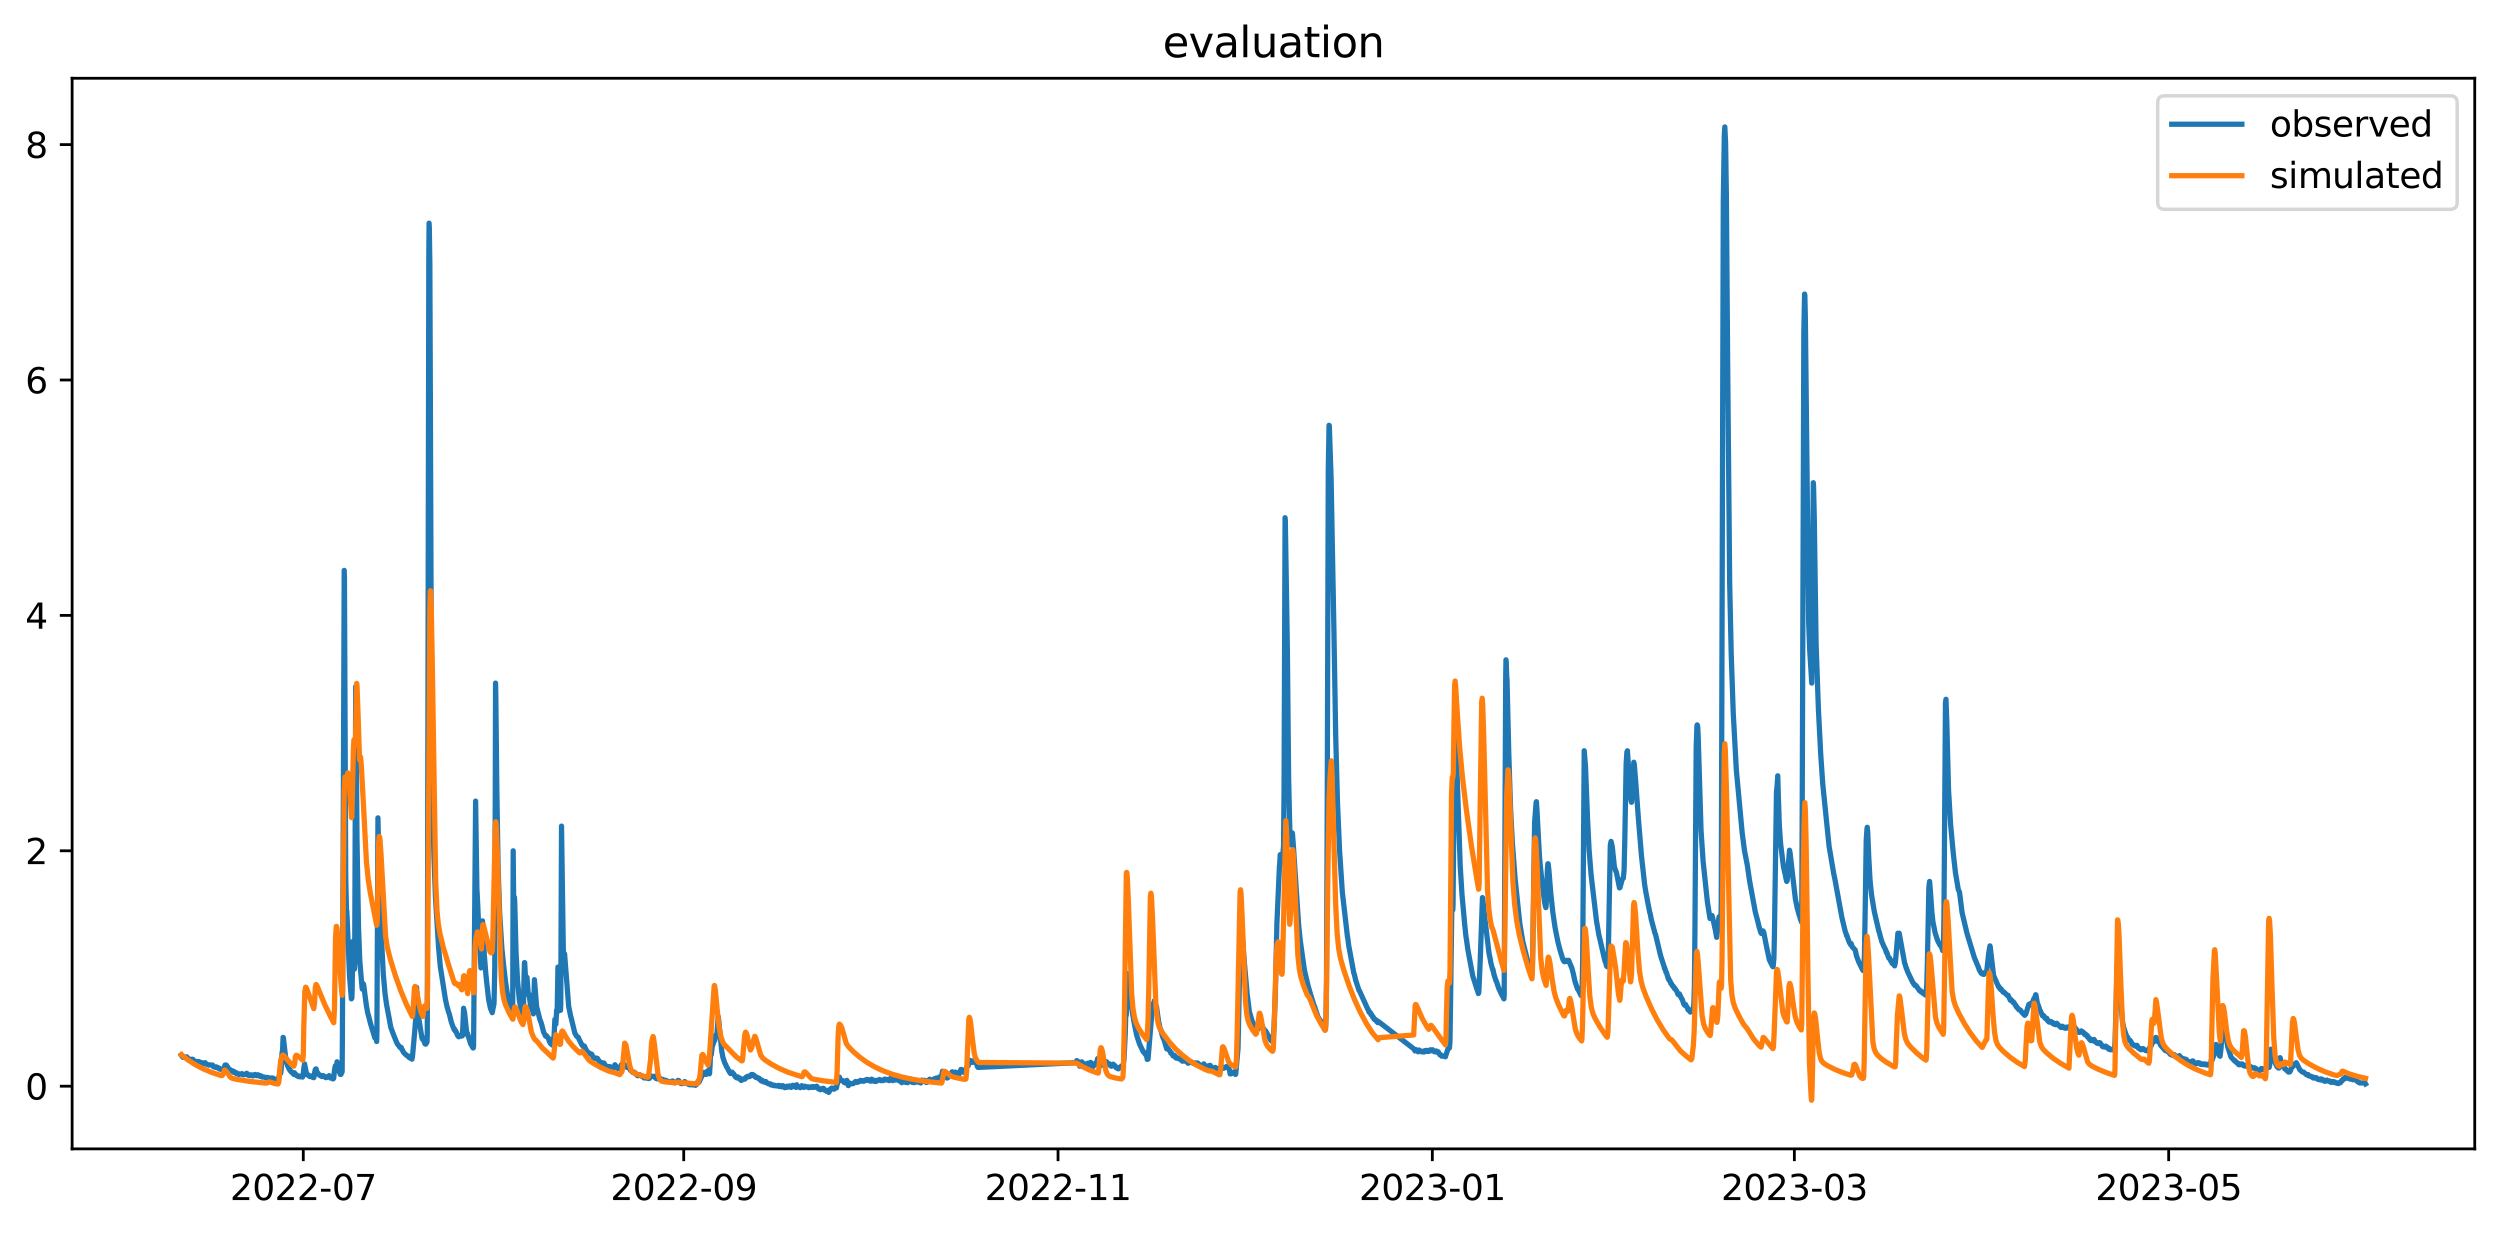 <?xml version="1.0" encoding="utf-8" standalone="no"?>
<!DOCTYPE svg PUBLIC "-//W3C//DTD SVG 1.1//EN"
  "http://www.w3.org/Graphics/SVG/1.1/DTD/svg11.dtd">
<svg xmlns:xlink="http://www.w3.org/1999/xlink" width="712.773pt" height="351.436pt" viewBox="0 0 712.773 351.436" xmlns="http://www.w3.org/2000/svg" version="1.1">
 <defs>
  <style type="text/css">*{stroke-linejoin: round; stroke-linecap: butt}</style>
 </defs>
 <g id="figure_1">
  <g id="patch_1">
   <path d="M 0 351.436 
L 712.773 351.436 
L 712.773 0 
L 0 0 
z
" style="fill: #ffffff"/>
  </g>
  <g id="axes_1">
   <g id="patch_2">
    <path d="M 20.562 327.558 
L 705.572 327.558 
L 705.572 22.318 
L 20.562 22.318 
z
" style="fill: #ffffff"/>
   </g>
   <g id="matplotlib.axis_1">
    <g id="xtick_1">
     <g id="line2d_1">
      <defs>
       <path id="m60cfbc4115" d="M 0 0 
L 0 3.5 
" style="stroke: #000000; stroke-width: 0.8"/>
      </defs>
      <g>
       <use xlink:href="#m60cfbc4115" x="86.47" y="327.558" style="stroke: #000000; stroke-width: 0.8"/>
      </g>
     </g>
     <g id="text_1">
      <!-- 2022-07 -->
      <g transform="translate(65.579 342.157) scale(0.1 -0.1)">
       <defs>
        <path id="DejaVuSans-32" d="M 1228 531 
L 3431 531 
L 3431 0 
L 469 0 
L 469 531 
Q 828 903 1448 1529 
Q 2069 2156 2228 2338 
Q 2531 2678 2651 2914 
Q 2772 3150 2772 3378 
Q 2772 3750 2511 3984 
Q 2250 4219 1831 4219 
Q 1534 4219 1204 4116 
Q 875 4013 500 3803 
L 500 4441 
Q 881 4594 1212 4672 
Q 1544 4750 1819 4750 
Q 2544 4750 2975 4387 
Q 3406 4025 3406 3419 
Q 3406 3131 3298 2873 
Q 3191 2616 2906 2266 
Q 2828 2175 2409 1742 
Q 1991 1309 1228 531 
z
" transform="scale(0.016)"/>
        <path id="DejaVuSans-30" d="M 2034 4250 
Q 1547 4250 1301 3770 
Q 1056 3291 1056 2328 
Q 1056 1369 1301 889 
Q 1547 409 2034 409 
Q 2525 409 2770 889 
Q 3016 1369 3016 2328 
Q 3016 3291 2770 3770 
Q 2525 4250 2034 4250 
z
M 2034 4750 
Q 2819 4750 3233 4129 
Q 3647 3509 3647 2328 
Q 3647 1150 3233 529 
Q 2819 -91 2034 -91 
Q 1250 -91 836 529 
Q 422 1150 422 2328 
Q 422 3509 836 4129 
Q 1250 4750 2034 4750 
z
" transform="scale(0.016)"/>
        <path id="DejaVuSans-2d" d="M 313 2009 
L 1997 2009 
L 1997 1497 
L 313 1497 
L 313 2009 
z
" transform="scale(0.016)"/>
        <path id="DejaVuSans-37" d="M 525 4666 
L 3525 4666 
L 3525 4397 
L 1831 0 
L 1172 0 
L 2766 4134 
L 525 4134 
L 525 4666 
z
" transform="scale(0.016)"/>
       </defs>
       <use xlink:href="#DejaVuSans-32"/>
       <use xlink:href="#DejaVuSans-30" x="63.623"/>
       <use xlink:href="#DejaVuSans-32" x="127.246"/>
       <use xlink:href="#DejaVuSans-32" x="190.869"/>
       <use xlink:href="#DejaVuSans-2d" x="254.492"/>
       <use xlink:href="#DejaVuSans-30" x="290.576"/>
       <use xlink:href="#DejaVuSans-37" x="354.199"/>
      </g>
     </g>
    </g>
    <g id="xtick_2">
     <g id="line2d_2">
      <g>
       <use xlink:href="#m60cfbc4115" x="194.937" y="327.558" style="stroke: #000000; stroke-width: 0.8"/>
      </g>
     </g>
     <g id="text_2">
      <!-- 2022-09 -->
      <g transform="translate(174.045 342.157) scale(0.1 -0.1)">
       <defs>
        <path id="DejaVuSans-39" d="M 703 97 
L 703 672 
Q 941 559 1184 500 
Q 1428 441 1663 441 
Q 2288 441 2617 861 
Q 2947 1281 2994 2138 
Q 2813 1869 2534 1725 
Q 2256 1581 1919 1581 
Q 1219 1581 811 2004 
Q 403 2428 403 3163 
Q 403 3881 828 4315 
Q 1253 4750 1959 4750 
Q 2769 4750 3195 4129 
Q 3622 3509 3622 2328 
Q 3622 1225 3098 567 
Q 2575 -91 1691 -91 
Q 1453 -91 1209 -44 
Q 966 3 703 97 
z
M 1959 2075 
Q 2384 2075 2632 2365 
Q 2881 2656 2881 3163 
Q 2881 3666 2632 3958 
Q 2384 4250 1959 4250 
Q 1534 4250 1286 3958 
Q 1038 3666 1038 3163 
Q 1038 2656 1286 2365 
Q 1534 2075 1959 2075 
z
" transform="scale(0.016)"/>
       </defs>
       <use xlink:href="#DejaVuSans-32"/>
       <use xlink:href="#DejaVuSans-30" x="63.623"/>
       <use xlink:href="#DejaVuSans-32" x="127.246"/>
       <use xlink:href="#DejaVuSans-32" x="190.869"/>
       <use xlink:href="#DejaVuSans-2d" x="254.492"/>
       <use xlink:href="#DejaVuSans-30" x="290.576"/>
       <use xlink:href="#DejaVuSans-39" x="354.199"/>
      </g>
     </g>
    </g>
    <g id="xtick_3">
     <g id="line2d_3">
      <g>
       <use xlink:href="#m60cfbc4115" x="301.654" y="327.558" style="stroke: #000000; stroke-width: 0.8"/>
      </g>
     </g>
     <g id="text_3">
      <!-- 2022-11 -->
      <g transform="translate(280.763 342.157) scale(0.1 -0.1)">
       <defs>
        <path id="DejaVuSans-31" d="M 794 531 
L 1825 531 
L 1825 4091 
L 703 3866 
L 703 4441 
L 1819 4666 
L 2450 4666 
L 2450 531 
L 3481 531 
L 3481 0 
L 794 0 
L 794 531 
z
" transform="scale(0.016)"/>
       </defs>
       <use xlink:href="#DejaVuSans-32"/>
       <use xlink:href="#DejaVuSans-30" x="63.623"/>
       <use xlink:href="#DejaVuSans-32" x="127.246"/>
       <use xlink:href="#DejaVuSans-32" x="190.869"/>
       <use xlink:href="#DejaVuSans-2d" x="254.492"/>
       <use xlink:href="#DejaVuSans-31" x="290.576"/>
       <use xlink:href="#DejaVuSans-31" x="354.199"/>
      </g>
     </g>
    </g>
    <g id="xtick_4">
     <g id="line2d_4">
      <g>
       <use xlink:href="#m60cfbc4115" x="408.371" y="327.558" style="stroke: #000000; stroke-width: 0.8"/>
      </g>
     </g>
     <g id="text_4">
      <!-- 2023-01 -->
      <g transform="translate(387.48 342.157) scale(0.1 -0.1)">
       <defs>
        <path id="DejaVuSans-33" d="M 2597 2516 
Q 3050 2419 3304 2112 
Q 3559 1806 3559 1356 
Q 3559 666 3084 287 
Q 2609 -91 1734 -91 
Q 1441 -91 1130 -33 
Q 819 25 488 141 
L 488 750 
Q 750 597 1062 519 
Q 1375 441 1716 441 
Q 2309 441 2620 675 
Q 2931 909 2931 1356 
Q 2931 1769 2642 2001 
Q 2353 2234 1838 2234 
L 1294 2234 
L 1294 2753 
L 1863 2753 
Q 2328 2753 2575 2939 
Q 2822 3125 2822 3475 
Q 2822 3834 2567 4026 
Q 2313 4219 1838 4219 
Q 1578 4219 1281 4162 
Q 984 4106 628 3988 
L 628 4550 
Q 988 4650 1302 4700 
Q 1616 4750 1894 4750 
Q 2613 4750 3031 4423 
Q 3450 4097 3450 3541 
Q 3450 3153 3228 2886 
Q 3006 2619 2597 2516 
z
" transform="scale(0.016)"/>
       </defs>
       <use xlink:href="#DejaVuSans-32"/>
       <use xlink:href="#DejaVuSans-30" x="63.623"/>
       <use xlink:href="#DejaVuSans-32" x="127.246"/>
       <use xlink:href="#DejaVuSans-33" x="190.869"/>
       <use xlink:href="#DejaVuSans-2d" x="254.492"/>
       <use xlink:href="#DejaVuSans-30" x="290.576"/>
       <use xlink:href="#DejaVuSans-31" x="354.199"/>
      </g>
     </g>
    </g>
    <g id="xtick_5">
     <g id="line2d_5">
      <g>
       <use xlink:href="#m60cfbc4115" x="511.59" y="327.558" style="stroke: #000000; stroke-width: 0.8"/>
      </g>
     </g>
     <g id="text_5">
      <!-- 2023-03 -->
      <g transform="translate(490.698 342.157) scale(0.1 -0.1)">
       <use xlink:href="#DejaVuSans-32"/>
       <use xlink:href="#DejaVuSans-30" x="63.623"/>
       <use xlink:href="#DejaVuSans-32" x="127.246"/>
       <use xlink:href="#DejaVuSans-33" x="190.869"/>
       <use xlink:href="#DejaVuSans-2d" x="254.492"/>
       <use xlink:href="#DejaVuSans-30" x="290.576"/>
       <use xlink:href="#DejaVuSans-33" x="354.199"/>
      </g>
     </g>
    </g>
    <g id="xtick_6">
     <g id="line2d_6">
      <g>
       <use xlink:href="#m60cfbc4115" x="618.307" y="327.558" style="stroke: #000000; stroke-width: 0.8"/>
      </g>
     </g>
     <g id="text_6">
      <!-- 2023-05 -->
      <g transform="translate(597.416 342.157) scale(0.1 -0.1)">
       <defs>
        <path id="DejaVuSans-35" d="M 691 4666 
L 3169 4666 
L 3169 4134 
L 1269 4134 
L 1269 2991 
Q 1406 3038 1543 3061 
Q 1681 3084 1819 3084 
Q 2600 3084 3056 2656 
Q 3513 2228 3513 1497 
Q 3513 744 3044 326 
Q 2575 -91 1722 -91 
Q 1428 -91 1123 -41 
Q 819 9 494 109 
L 494 744 
Q 775 591 1075 516 
Q 1375 441 1709 441 
Q 2250 441 2565 725 
Q 2881 1009 2881 1497 
Q 2881 1984 2565 2268 
Q 2250 2553 1709 2553 
Q 1456 2553 1204 2497 
Q 953 2441 691 2322 
L 691 4666 
z
" transform="scale(0.016)"/>
       </defs>
       <use xlink:href="#DejaVuSans-32"/>
       <use xlink:href="#DejaVuSans-30" x="63.623"/>
       <use xlink:href="#DejaVuSans-32" x="127.246"/>
       <use xlink:href="#DejaVuSans-33" x="190.869"/>
       <use xlink:href="#DejaVuSans-2d" x="254.492"/>
       <use xlink:href="#DejaVuSans-30" x="290.576"/>
       <use xlink:href="#DejaVuSans-35" x="354.199"/>
      </g>
     </g>
    </g>
   </g>
   <g id="matplotlib.axis_2">
    <g id="ytick_1">
     <g id="line2d_7">
      <defs>
       <path id="mb240c7b14b" d="M 0 0 
L -3.5 0 
" style="stroke: #000000; stroke-width: 0.8"/>
      </defs>
      <g>
       <use xlink:href="#mb240c7b14b" x="20.562" y="309.694" style="stroke: #000000; stroke-width: 0.8"/>
      </g>
     </g>
     <g id="text_7">
      <!-- 0 -->
      <g transform="translate(7.2 313.493) scale(0.1 -0.1)">
       <use xlink:href="#DejaVuSans-30"/>
      </g>
     </g>
    </g>
    <g id="ytick_2">
     <g id="line2d_8">
      <g>
       <use xlink:href="#mb240c7b14b" x="20.562" y="242.577" style="stroke: #000000; stroke-width: 0.8"/>
      </g>
     </g>
     <g id="text_8">
      <!-- 2 -->
      <g transform="translate(7.2 246.377) scale(0.1 -0.1)">
       <use xlink:href="#DejaVuSans-32"/>
      </g>
     </g>
    </g>
    <g id="ytick_3">
     <g id="line2d_9">
      <g>
       <use xlink:href="#mb240c7b14b" x="20.562" y="175.46" style="stroke: #000000; stroke-width: 0.8"/>
      </g>
     </g>
     <g id="text_9">
      <!-- 4 -->
      <g transform="translate(7.2 179.26) scale(0.1 -0.1)">
       <defs>
        <path id="DejaVuSans-34" d="M 2419 4116 
L 825 1625 
L 2419 1625 
L 2419 4116 
z
M 2253 4666 
L 3047 4666 
L 3047 1625 
L 3713 1625 
L 3713 1100 
L 3047 1100 
L 3047 0 
L 2419 0 
L 2419 1100 
L 313 1100 
L 313 1709 
L 2253 4666 
z
" transform="scale(0.016)"/>
       </defs>
       <use xlink:href="#DejaVuSans-34"/>
      </g>
     </g>
    </g>
    <g id="ytick_4">
     <g id="line2d_10">
      <g>
       <use xlink:href="#mb240c7b14b" x="20.562" y="108.343" style="stroke: #000000; stroke-width: 0.8"/>
      </g>
     </g>
     <g id="text_10">
      <!-- 6 -->
      <g transform="translate(7.2 112.143) scale(0.1 -0.1)">
       <defs>
        <path id="DejaVuSans-36" d="M 2113 2584 
Q 1688 2584 1439 2293 
Q 1191 2003 1191 1497 
Q 1191 994 1439 701 
Q 1688 409 2113 409 
Q 2538 409 2786 701 
Q 3034 994 3034 1497 
Q 3034 2003 2786 2293 
Q 2538 2584 2113 2584 
z
M 3366 4563 
L 3366 3988 
Q 3128 4100 2886 4159 
Q 2644 4219 2406 4219 
Q 1781 4219 1451 3797 
Q 1122 3375 1075 2522 
Q 1259 2794 1537 2939 
Q 1816 3084 2150 3084 
Q 2853 3084 3261 2657 
Q 3669 2231 3669 1497 
Q 3669 778 3244 343 
Q 2819 -91 2113 -91 
Q 1303 -91 875 529 
Q 447 1150 447 2328 
Q 447 3434 972 4092 
Q 1497 4750 2381 4750 
Q 2619 4750 2861 4703 
Q 3103 4656 3366 4563 
z
" transform="scale(0.016)"/>
       </defs>
       <use xlink:href="#DejaVuSans-36"/>
      </g>
     </g>
    </g>
    <g id="ytick_5">
     <g id="line2d_11">
      <g>
       <use xlink:href="#mb240c7b14b" x="20.562" y="41.226" style="stroke: #000000; stroke-width: 0.8"/>
      </g>
     </g>
     <g id="text_11">
      <!-- 8 -->
      <g transform="translate(7.2 45.026) scale(0.1 -0.1)">
       <defs>
        <path id="DejaVuSans-38" d="M 2034 2216 
Q 1584 2216 1326 1975 
Q 1069 1734 1069 1313 
Q 1069 891 1326 650 
Q 1584 409 2034 409 
Q 2484 409 2743 651 
Q 3003 894 3003 1313 
Q 3003 1734 2745 1975 
Q 2488 2216 2034 2216 
z
M 1403 2484 
Q 997 2584 770 2862 
Q 544 3141 544 3541 
Q 544 4100 942 4425 
Q 1341 4750 2034 4750 
Q 2731 4750 3128 4425 
Q 3525 4100 3525 3541 
Q 3525 3141 3298 2862 
Q 3072 2584 2669 2484 
Q 3125 2378 3379 2068 
Q 3634 1759 3634 1313 
Q 3634 634 3220 271 
Q 2806 -91 2034 -91 
Q 1263 -91 848 271 
Q 434 634 434 1313 
Q 434 1759 690 2068 
Q 947 2378 1403 2484 
z
M 1172 3481 
Q 1172 3119 1398 2916 
Q 1625 2713 2034 2713 
Q 2441 2713 2670 2916 
Q 2900 3119 2900 3481 
Q 2900 3844 2670 4047 
Q 2441 4250 2034 4250 
Q 1625 4250 1398 4047 
Q 1172 3844 1172 3481 
z
" transform="scale(0.016)"/>
       </defs>
       <use xlink:href="#DejaVuSans-38"/>
      </g>
     </g>
    </g>
   </g>
   <g id="line2d_12">
    <path d="M 51.699 300.801 
L 51.918 301.221 
L 52.064 301.305 
L 52.21 301.472 
L 52.428 301.389 
L 52.647 301.472 
L 53.011 301.389 
L 53.23 301.305 
L 53.522 301.808 
L 53.667 301.724 
L 54.178 302.144 
L 54.615 302.06 
L 54.761 301.976 
L 54.98 302.144 
L 55.052 302.06 
L 55.271 302.479 
L 55.344 302.395 
L 55.49 302.563 
L 55.854 302.647 
L 56 302.815 
L 56.073 302.647 
L 56.146 302.731 
L 56.219 302.983 
L 56.437 302.647 
L 56.51 302.815 
L 56.583 302.731 
L 56.656 302.647 
L 56.729 302.731 
L 57.021 302.815 
L 57.166 303.066 
L 57.239 302.983 
L 57.312 303.066 
L 57.531 303.234 
L 57.604 302.983 
L 57.75 303.318 
L 57.895 303.066 
L 57.968 303.234 
L 58.041 303.066 
L 58.114 303.318 
L 58.187 303.234 
L 58.26 303.15 
L 58.333 303.318 
L 58.478 302.983 
L 58.697 303.318 
L 58.843 303.318 
L 58.989 303.486 
L 59.28 303.57 
L 59.499 303.654 
L 59.572 303.57 
L 59.645 303.654 
L 60.592 303.654 
L 60.884 304.157 
L 61.248 304.241 
L 61.467 304.325 
L 61.54 304.325 
L 61.613 304.157 
L 61.686 304.241 
L 61.977 304.409 
L 62.05 304.325 
L 62.123 304.409 
L 62.196 304.577 
L 62.269 304.493 
L 62.415 304.493 
L 62.633 304.828 
L 62.706 304.66 
L 62.779 304.744 
L 63.071 304.912 
L 63.8 304.828 
L 64.164 303.654 
L 64.529 303.654 
L 64.747 304.157 
L 64.82 304.073 
L 65.258 304.828 
L 65.549 304.912 
L 66.132 305.416 
L 66.424 305.332 
L 66.643 305.751 
L 66.788 305.583 
L 66.861 305.751 
L 66.934 305.667 
L 67.007 305.667 
L 67.08 305.835 
L 67.153 305.751 
L 67.299 305.835 
L 67.444 306.171 
L 67.517 306.003 
L 67.59 306.171 
L 67.663 306.003 
L 67.736 306.087 
L 68.101 306.338 
L 68.173 306.171 
L 68.246 306.254 
L 68.902 306.254 
L 68.975 306.087 
L 69.048 306.171 
L 69.267 306.422 
L 70.069 306.338 
L 70.287 306.003 
L 70.36 306.003 
L 70.579 306.254 
L 70.725 306.338 
L 70.798 306.59 
L 70.871 306.506 
L 71.162 306.674 
L 71.454 306.59 
L 71.527 306.422 
L 71.599 306.506 
L 71.891 306.674 
L 72.11 306.758 
L 72.183 306.506 
L 72.256 306.59 
L 72.401 306.422 
L 72.547 306.59 
L 72.766 306.338 
L 72.912 306.422 
L 73.057 306.674 
L 73.203 306.59 
L 73.422 306.674 
L 73.568 306.422 
L 73.713 306.674 
L 73.932 306.758 
L 74.151 306.674 
L 74.224 306.926 
L 74.297 306.674 
L 74.515 306.926 
L 74.734 306.926 
L 74.807 307.093 
L 74.88 307.01 
L 75.39 307.093 
L 75.754 307.345 
L 75.827 307.177 
L 75.9 307.345 
L 76.046 307.177 
L 76.119 307.261 
L 76.192 307.177 
L 76.483 307.261 
L 76.702 307.513 
L 76.775 307.345 
L 76.848 307.597 
L 76.921 307.345 
L 77.067 307.513 
L 77.139 307.429 
L 77.212 307.513 
L 77.285 307.513 
L 77.358 307.345 
L 77.431 307.429 
L 77.504 307.345 
L 77.65 307.513 
L 77.795 307.345 
L 77.941 307.681 
L 78.306 307.681 
L 78.452 307.849 
L 78.524 307.765 
L 78.597 307.932 
L 78.816 307.681 
L 79.326 307.597 
L 79.399 307.513 
L 79.691 306.422 
L 80.055 305.919 
L 80.201 304.409 
L 80.42 300.046 
L 80.493 299.878 
L 80.565 299.375 
L 80.711 295.767 
L 80.784 295.851 
L 81.586 302.731 
L 81.659 302.815 
L 81.95 303.738 
L 82.534 304.996 
L 82.607 304.912 
L 82.679 304.996 
L 82.898 305.499 
L 83.19 305.751 
L 83.263 305.667 
L 83.554 306.087 
L 83.7 306.171 
L 83.773 306.338 
L 83.919 305.835 
L 84.137 306.338 
L 84.21 306.171 
L 84.429 306.506 
L 84.502 306.506 
L 84.575 306.674 
L 84.648 306.59 
L 85.012 306.926 
L 85.085 306.758 
L 85.158 306.926 
L 85.231 306.842 
L 85.304 306.842 
L 85.377 307.01 
L 85.522 306.842 
L 85.668 306.926 
L 85.741 307.01 
L 85.887 306.842 
L 85.96 307.01 
L 86.033 306.758 
L 86.251 307.093 
L 86.397 306.758 
L 86.616 304.577 
L 86.834 303.318 
L 86.98 304.073 
L 87.345 305.919 
L 87.563 306.422 
L 87.709 306.338 
L 87.855 306.59 
L 88.146 306.674 
L 88.292 306.926 
L 88.657 306.842 
L 88.73 306.758 
L 88.875 307.01 
L 89.167 307.177 
L 89.459 307.261 
L 89.531 307.01 
L 89.75 305.583 
L 89.896 304.912 
L 89.969 304.912 
L 90.115 304.744 
L 90.479 306.003 
L 90.552 305.835 
L 90.698 306.254 
L 90.989 306.422 
L 91.062 306.422 
L 91.135 306.59 
L 91.208 306.506 
L 91.281 306.506 
L 91.5 306.758 
L 91.573 306.842 
L 91.645 306.674 
L 91.791 306.926 
L 91.864 306.674 
L 91.937 306.758 
L 92.156 306.674 
L 92.301 306.926 
L 92.447 306.842 
L 92.885 307.261 
L 93.03 307.01 
L 93.103 307.093 
L 93.176 307.177 
L 93.249 307.01 
L 93.322 307.093 
L 93.686 306.842 
L 93.759 306.926 
L 93.832 306.674 
L 94.197 307.345 
L 94.27 307.261 
L 94.343 307.345 
L 94.707 307.345 
L 94.853 307.597 
L 94.926 307.429 
L 94.999 307.597 
L 95.071 307.513 
L 95.144 307.345 
L 95.363 305.164 
L 95.582 303.905 
L 95.873 305.08 
L 96.092 302.731 
L 96.165 302.983 
L 96.602 305.248 
L 96.748 305.583 
L 97.04 306.338 
L 97.185 306.338 
L 97.55 305.583 
L 97.623 295.012 
L 97.914 221.771 
L 98.133 162.624 
L 98.206 164.722 
L 98.57 249.876 
L 98.789 259.86 
L 98.862 259.692 
L 99.008 262.628 
L 99.664 278.401 
L 100.174 284.777 
L 100.247 284.693 
L 100.32 284.525 
L 100.393 282.428 
L 100.611 268.417 
L 100.903 274.038 
L 101.049 276.304 
L 101.122 275.129 
L 101.34 215.479 
L 101.413 195.763 
L 101.486 200.461 
L 101.778 239.054 
L 102.215 264.39 
L 102.58 273.954 
L 103.236 281.757 
L 103.309 282.008 
L 103.381 281.925 
L 103.6 280.498 
L 103.746 281.17 
L 104.11 284.106 
L 104.475 286.791 
L 104.839 288.804 
L 105.058 289.559 
L 105.641 291.824 
L 105.86 292.579 
L 106.88 295.935 
L 106.953 295.935 
L 107.245 296.355 
L 107.318 296.439 
L 107.391 296.942 
L 107.463 294.006 
L 107.755 233.181 
L 107.828 236.621 
L 108.12 253.735 
L 108.265 247.192 
L 108.776 267.914 
L 109.286 277.814 
L 109.796 283.435 
L 110.233 286.539 
L 110.962 290.398 
L 111.4 292.831 
L 111.91 294.257 
L 113.076 297.194 
L 113.295 297.613 
L 113.587 298.033 
L 113.732 298.117 
L 114.024 298.62 
L 114.388 298.62 
L 114.607 299.291 
L 114.753 299.375 
L 115.045 300.046 
L 115.992 300.969 
L 116.357 301.053 
L 116.502 301.389 
L 116.575 301.389 
L 116.721 301.556 
L 116.867 301.64 
L 117.013 301.724 
L 117.086 301.64 
L 117.158 301.724 
L 117.231 301.808 
L 117.304 301.724 
L 117.377 301.724 
L 117.45 301.976 
L 117.596 301.305 
L 118.252 293.922 
L 118.471 291.069 
L 118.543 290.65 
L 118.762 281.505 
L 119.272 289.559 
L 120.293 295.935 
L 120.512 296.355 
L 120.657 295.935 
L 120.876 296.942 
L 120.949 296.942 
L 121.168 297.613 
L 121.386 297.697 
L 121.751 297.11 
L 121.824 294.341 
L 122.261 72.855 
L 122.334 63.627 
L 122.407 65.137 
L 122.553 75.54 
L 122.698 112.958 
L 122.99 196.518 
L 123.354 228.986 
L 123.719 244.087 
L 124.156 255.917 
L 125.031 270.011 
L 125.541 275.632 
L 126.999 284.945 
L 127.437 286.958 
L 127.582 287.462 
L 127.947 288.72 
L 128.093 289.056 
L 128.676 291.405 
L 128.967 292.244 
L 129.259 292.999 
L 129.332 293.083 
L 129.478 293.586 
L 129.55 293.334 
L 129.842 294.006 
L 129.915 293.922 
L 130.134 294.425 
L 130.207 294.509 
L 130.425 295.18 
L 130.79 295.6 
L 130.935 295.264 
L 131.008 295.348 
L 131.081 295.264 
L 131.3 295.264 
L 131.373 295.432 
L 131.446 295.348 
L 131.81 295.348 
L 131.956 292.831 
L 132.175 287.462 
L 132.466 288.804 
L 133.049 294.341 
L 133.195 295.012 
L 133.268 294.593 
L 134.216 297.697 
L 134.289 297.613 
L 134.507 298.117 
L 134.653 298.452 
L 134.726 298.368 
L 134.872 298.788 
L 134.945 298.788 
L 135.018 298.2 
L 135.601 228.399 
L 135.965 253.316 
L 136.184 257.595 
L 136.621 267.578 
L 137.131 275.968 
L 137.277 271.102 
L 137.496 262.712 
L 137.569 262.545 
L 137.715 264.726 
L 138.079 272.193 
L 138.516 277.646 
L 138.735 279.827 
L 139.318 285.029 
L 139.829 287.462 
L 140.339 288.72 
L 140.558 287.546 
L 140.849 286.119 
L 141.068 275.548 
L 141.286 194.756 
L 141.359 198.364 
L 141.651 225.379 
L 142.015 247.359 
L 142.453 260.279 
L 143.109 270.683 
L 143.692 276.136 
L 144.129 279.911 
L 144.712 283.77 
L 145.369 286.371 
L 145.514 286.623 
L 145.733 287.713 
L 146.025 289.307 
L 146.097 289.224 
L 146.17 288.133 
L 146.316 242.577 
L 146.389 251.051 
L 146.535 263.384 
L 146.681 255.833 
L 146.754 257.175 
L 147.118 271.27 
L 147.555 279.576 
L 148.066 285.113 
L 148.43 287.126 
L 148.576 287.462 
L 149.013 288.888 
L 149.232 287.797 
L 149.378 279.827 
L 149.524 274.458 
L 149.596 274.458 
L 150.034 282.764 
L 150.252 278.653 
L 150.325 279.659 
L 150.617 283.603 
L 150.69 283.686 
L 150.763 283.351 
L 150.836 283.435 
L 151.346 287.294 
L 151.419 287.21 
L 151.565 287.126 
L 152.075 289.056 
L 152.148 287.965 
L 152.366 279.324 
L 153.022 287.294 
L 153.095 287.378 
L 153.897 290.566 
L 154.335 291.74 
L 154.991 294.257 
L 155.574 295.432 
L 155.792 295.264 
L 155.865 295.6 
L 155.938 295.516 
L 156.376 296.019 
L 156.667 297.026 
L 156.74 297.026 
L 156.959 297.529 
L 157.469 297.949 
L 157.542 297.865 
L 157.615 297.949 
L 157.688 297.949 
L 157.833 295.851 
L 157.906 295.935 
L 157.979 295.264 
L 158.198 290.65 
L 158.417 292.076 
L 158.49 291.992 
L 158.708 287.965 
L 158.854 288.636 
L 159.073 275.716 
L 159.583 286.119 
L 159.802 288.049 
L 159.875 286.455 
L 160.093 235.53 
L 160.603 270.515 
L 160.749 274.458 
L 160.822 274.122 
L 160.968 271.941 
L 162.134 286.874 
L 162.717 289.811 
L 162.79 289.979 
L 163.009 290.901 
L 163.884 294.509 
L 164.394 295.432 
L 164.758 295.684 
L 164.831 295.684 
L 165.123 296.355 
L 165.925 297.949 
L 165.998 297.949 
L 166.289 298.368 
L 166.581 298.2 
L 167.31 299.711 
L 167.383 299.711 
L 167.601 299.962 
L 168.039 300.298 
L 168.257 300.382 
L 168.403 300.55 
L 168.476 300.466 
L 168.695 300.55 
L 169.205 301.556 
L 169.278 301.472 
L 169.351 301.556 
L 169.497 301.64 
L 169.642 301.808 
L 169.715 301.64 
L 169.788 301.808 
L 169.861 301.64 
L 169.934 301.724 
L 170.298 301.724 
L 170.663 302.311 
L 171.392 303.15 
L 171.465 302.983 
L 171.538 303.066 
L 171.611 303.15 
L 171.683 302.983 
L 171.756 303.066 
L 172.048 303.15 
L 172.121 303.318 
L 172.194 303.066 
L 172.558 303.738 
L 172.704 303.822 
L 173.068 304.157 
L 173.287 304.073 
L 173.433 304.157 
L 173.652 304.073 
L 173.724 304.157 
L 173.797 304.073 
L 174.016 304.157 
L 174.308 304.577 
L 174.453 304.325 
L 174.745 304.409 
L 174.818 304.66 
L 174.891 304.409 
L 174.964 304.493 
L 175.328 303.57 
L 175.401 303.654 
L 176.203 304.66 
L 176.276 304.493 
L 176.349 304.409 
L 176.422 304.577 
L 176.494 304.493 
L 176.786 304.409 
L 177.005 303.989 
L 177.223 303.486 
L 177.296 303.654 
L 177.369 303.486 
L 177.442 303.654 
L 177.588 303.486 
L 177.734 303.738 
L 177.807 303.822 
L 178.025 303.486 
L 178.39 304.073 
L 178.681 304.073 
L 178.754 304.325 
L 178.827 304.157 
L 178.9 304.325 
L 178.973 304.073 
L 179.119 304.325 
L 179.192 304.157 
L 179.264 304.241 
L 179.41 304.409 
L 179.629 304.996 
L 180.431 305.751 
L 180.504 305.667 
L 180.649 305.835 
L 180.722 305.667 
L 180.941 305.919 
L 181.014 305.835 
L 181.087 306.087 
L 181.16 306.003 
L 181.743 306.674 
L 181.816 306.59 
L 181.962 306.674 
L 182.034 306.422 
L 182.107 306.674 
L 182.18 306.59 
L 182.326 306.506 
L 182.399 306.422 
L 182.545 306.59 
L 182.836 306.674 
L 183.055 306.926 
L 183.128 306.842 
L 183.346 307.093 
L 183.492 307.177 
L 183.638 307.345 
L 183.93 307.093 
L 184.075 307.261 
L 184.148 307.01 
L 184.294 307.261 
L 184.367 307.177 
L 184.44 307.429 
L 184.513 307.261 
L 184.586 307.345 
L 184.731 307.093 
L 184.804 307.261 
L 185.023 307.513 
L 185.096 307.429 
L 185.169 307.429 
L 185.242 307.261 
L 185.315 306.674 
L 185.388 306.926 
L 185.533 306.842 
L 185.606 306.758 
L 185.679 306.842 
L 186.408 306.926 
L 186.481 307.01 
L 186.554 306.842 
L 186.627 306.926 
L 186.7 307.177 
L 186.773 307.01 
L 187.064 307.513 
L 187.21 307.429 
L 187.356 307.597 
L 187.501 307.345 
L 187.574 307.429 
L 187.647 307.261 
L 187.72 307.345 
L 188.23 307.429 
L 188.449 307.681 
L 188.595 307.765 
L 188.886 307.932 
L 188.959 307.932 
L 189.032 307.765 
L 189.178 307.932 
L 189.251 307.932 
L 189.324 308.1 
L 189.397 308.016 
L 189.615 308.184 
L 189.907 308.016 
L 190.271 308.268 
L 190.563 308.352 
L 190.782 308.436 
L 191 308.352 
L 191.292 308.52 
L 191.438 308.352 
L 191.511 308.436 
L 191.584 308.352 
L 191.729 308.184 
L 192.021 308.604 
L 192.24 308.687 
L 192.385 308.52 
L 192.458 308.604 
L 192.531 308.687 
L 192.677 308.436 
L 192.75 308.52 
L 192.823 308.436 
L 193.041 308.352 
L 193.187 308.268 
L 193.333 308.016 
L 193.552 308.1 
L 193.697 308.352 
L 193.77 308.604 
L 193.843 308.52 
L 194.135 308.939 
L 194.208 308.771 
L 194.281 308.855 
L 194.354 308.771 
L 194.426 308.939 
L 194.499 308.855 
L 194.645 308.687 
L 194.718 308.855 
L 194.791 308.771 
L 195.01 308.687 
L 195.228 308.352 
L 195.52 308.771 
L 195.593 308.855 
L 195.666 308.771 
L 195.884 308.855 
L 196.322 309.191 
L 196.395 309.023 
L 196.613 309.275 
L 196.905 309.107 
L 197.051 309.275 
L 198.217 309.359 
L 198.29 309.443 
L 198.363 309.359 
L 198.509 309.275 
L 198.727 308.939 
L 198.946 308.436 
L 199.165 308.52 
L 199.31 308.52 
L 200.258 306.506 
L 200.331 306.506 
L 200.404 306.254 
L 200.477 306.338 
L 200.55 306.338 
L 200.768 305.751 
L 201.279 306.338 
L 201.716 305.332 
L 201.789 305.416 
L 202.226 306.171 
L 202.299 306.087 
L 202.445 303.738 
L 202.591 300.298 
L 202.736 300.801 
L 202.809 300.55 
L 203.101 298.033 
L 203.174 298.117 
L 203.465 297.194 
L 203.611 296.523 
L 203.757 296.69 
L 203.83 296.439 
L 204.048 295.096 
L 204.121 295.012 
L 204.267 295.516 
L 204.413 294.593 
L 204.777 289.895 
L 204.85 290.314 
L 205.798 299.962 
L 205.871 300.13 
L 206.09 301.389 
L 206.381 302.311 
L 206.673 303.15 
L 206.891 303.486 
L 207.11 304.073 
L 207.475 304.66 
L 207.985 305.667 
L 208.058 305.667 
L 208.276 306.087 
L 208.349 305.919 
L 208.422 306.003 
L 208.495 306.003 
L 208.714 305.667 
L 209.297 306.338 
L 209.516 306.842 
L 209.953 307.261 
L 210.026 307.093 
L 210.245 307.345 
L 210.317 307.01 
L 210.536 307.429 
L 210.755 307.345 
L 210.828 307.597 
L 210.901 307.345 
L 211.046 307.681 
L 211.192 307.765 
L 211.265 308.016 
L 211.338 307.849 
L 211.411 308.016 
L 211.484 307.932 
L 211.557 307.932 
L 211.63 307.681 
L 211.702 307.765 
L 211.921 307.681 
L 211.994 307.597 
L 212.067 307.681 
L 212.14 307.681 
L 212.213 307.513 
L 212.286 307.597 
L 212.358 307.681 
L 212.577 307.261 
L 212.65 307.345 
L 212.723 307.093 
L 212.796 307.177 
L 213.014 306.926 
L 213.233 306.842 
L 213.379 307.01 
L 213.743 306.926 
L 213.889 306.674 
L 213.962 306.59 
L 214.035 306.674 
L 214.181 306.674 
L 214.254 306.338 
L 214.327 306.422 
L 214.618 306.338 
L 214.764 306.59 
L 214.837 306.506 
L 214.983 306.758 
L 215.128 306.674 
L 215.274 307.01 
L 215.347 307.01 
L 215.493 307.177 
L 215.712 307.093 
L 215.784 307.261 
L 215.857 307.177 
L 216.149 307.345 
L 216.222 307.345 
L 216.368 307.597 
L 216.441 307.429 
L 216.513 307.513 
L 216.586 307.765 
L 216.659 307.681 
L 216.878 307.765 
L 217.024 308.184 
L 217.169 308.1 
L 217.242 308.184 
L 217.315 308.1 
L 217.461 308.1 
L 217.607 308.436 
L 218.19 308.436 
L 218.263 308.604 
L 218.336 308.352 
L 218.409 308.436 
L 218.627 308.687 
L 218.919 308.939 
L 218.992 308.855 
L 219.065 308.939 
L 219.356 309.023 
L 219.429 309.107 
L 219.502 309.023 
L 219.648 309.023 
L 219.721 309.275 
L 219.794 309.107 
L 219.939 309.359 
L 220.158 309.275 
L 220.523 309.526 
L 220.596 309.359 
L 220.741 309.526 
L 220.96 309.443 
L 221.252 309.61 
L 221.835 309.61 
L 221.908 309.443 
L 221.981 309.694 
L 222.053 309.61 
L 222.199 309.778 
L 222.564 309.526 
L 222.709 309.61 
L 222.855 309.862 
L 222.928 309.694 
L 223.147 309.694 
L 223.22 309.526 
L 223.438 309.778 
L 223.73 310.114 
L 223.803 310.03 
L 224.094 309.862 
L 224.167 310.03 
L 224.24 309.946 
L 224.313 309.694 
L 224.459 309.862 
L 224.605 309.778 
L 224.678 309.694 
L 224.75 309.946 
L 224.896 309.694 
L 225.115 309.61 
L 225.261 309.694 
L 225.552 310.03 
L 225.625 309.946 
L 225.698 309.946 
L 225.99 309.443 
L 226.135 309.694 
L 226.208 309.694 
L 226.281 309.443 
L 226.427 309.778 
L 226.646 309.694 
L 226.864 309.694 
L 226.937 310.03 
L 227.156 309.275 
L 227.375 309.778 
L 227.52 309.862 
L 227.593 309.946 
L 227.666 309.862 
L 227.885 309.946 
L 228.177 310.114 
L 228.249 309.946 
L 228.322 310.03 
L 228.614 309.526 
L 228.687 309.694 
L 228.833 309.946 
L 229.124 309.778 
L 229.197 310.03 
L 229.343 309.778 
L 229.416 309.862 
L 229.489 309.694 
L 229.634 309.862 
L 229.707 309.778 
L 229.78 309.862 
L 230.363 309.862 
L 230.582 310.114 
L 230.801 310.03 
L 231.019 310.03 
L 231.165 309.862 
L 231.238 309.862 
L 231.384 310.03 
L 231.603 309.946 
L 231.748 309.778 
L 231.894 310.03 
L 232.113 309.946 
L 232.186 310.03 
L 232.331 309.862 
L 232.477 309.946 
L 232.55 309.778 
L 232.623 309.862 
L 232.842 309.694 
L 232.988 309.946 
L 233.06 309.946 
L 233.352 310.449 
L 233.789 310.533 
L 233.862 310.701 
L 234.008 310.449 
L 234.081 310.449 
L 234.154 310.617 
L 234.373 310.365 
L 234.518 310.449 
L 234.664 310.282 
L 234.737 310.365 
L 234.883 310.365 
L 235.174 310.869 
L 235.466 310.953 
L 235.612 311.12 
L 235.685 311.037 
L 235.976 310.953 
L 236.049 310.869 
L 236.268 311.456 
L 236.486 311.12 
L 236.778 310.449 
L 236.997 310.365 
L 237.143 310.198 
L 237.288 310.365 
L 237.507 310.282 
L 237.653 310.533 
L 237.726 310.365 
L 237.799 310.533 
L 238.017 310.198 
L 238.455 310.198 
L 238.528 309.946 
L 238.673 308.939 
L 238.746 309.023 
L 239.111 307.932 
L 239.329 307.093 
L 239.548 307.849 
L 239.621 308.016 
L 239.694 307.932 
L 240.131 308.016 
L 240.423 308.352 
L 240.496 308.184 
L 240.641 308.604 
L 240.714 308.436 
L 240.86 308.52 
L 241.006 308.771 
L 241.152 308.687 
L 241.225 308.771 
L 241.443 308.016 
L 241.881 309.526 
L 242.245 308.771 
L 242.61 309.023 
L 243.266 308.939 
L 243.922 308.352 
L 244.14 308.604 
L 244.286 308.604 
L 244.359 308.436 
L 244.432 308.52 
L 244.578 308.352 
L 244.651 308.52 
L 244.724 308.352 
L 244.796 308.436 
L 245.015 308.268 
L 245.088 308.352 
L 245.307 308.016 
L 245.598 308.1 
L 245.744 308.184 
L 245.89 308.1 
L 245.963 308.268 
L 246.036 308.184 
L 246.109 308.268 
L 246.181 308.1 
L 246.254 308.268 
L 246.4 308.1 
L 246.473 308.184 
L 246.546 308.016 
L 246.619 308.1 
L 247.056 307.765 
L 247.275 308.016 
L 247.421 307.765 
L 247.858 308.1 
L 248.15 308.184 
L 248.222 308.268 
L 248.295 308.184 
L 248.514 307.681 
L 248.66 307.765 
L 248.806 307.932 
L 248.879 307.932 
L 248.951 308.184 
L 249.024 308.1 
L 249.097 308.268 
L 249.17 308.016 
L 249.243 308.1 
L 249.316 308.184 
L 249.389 308.1 
L 249.462 308.016 
L 249.535 308.1 
L 249.607 308.352 
L 249.753 308.1 
L 249.899 308.268 
L 250.336 307.932 
L 250.628 307.932 
L 250.774 307.765 
L 251.138 308.1 
L 251.284 308.016 
L 251.43 308.1 
L 251.648 307.932 
L 251.794 308.1 
L 251.94 308.016 
L 252.159 307.681 
L 252.45 307.681 
L 252.523 307.849 
L 252.596 307.765 
L 252.669 307.765 
L 252.742 307.932 
L 252.888 307.765 
L 253.033 307.932 
L 253.106 307.932 
L 253.179 307.765 
L 253.325 308.016 
L 253.398 307.849 
L 253.544 308.1 
L 253.835 307.681 
L 253.908 307.429 
L 253.981 307.681 
L 254.054 307.597 
L 254.127 307.597 
L 254.2 307.849 
L 254.273 307.765 
L 254.491 308.016 
L 254.564 308.1 
L 254.637 308.016 
L 254.856 307.932 
L 255.075 307.932 
L 255.147 307.765 
L 255.22 307.849 
L 255.293 307.932 
L 255.366 307.849 
L 255.658 307.513 
L 255.803 307.849 
L 255.876 307.765 
L 256.022 307.932 
L 256.095 307.681 
L 256.387 308.184 
L 256.532 308.016 
L 256.605 308.1 
L 257.116 308.687 
L 257.553 307.849 
L 257.626 307.849 
L 257.772 308.016 
L 257.845 308.016 
L 258.209 308.604 
L 258.501 308.352 
L 258.719 308.604 
L 258.792 308.687 
L 259.011 308.436 
L 259.084 308.436 
L 259.375 307.765 
L 259.448 307.849 
L 259.521 307.765 
L 259.594 307.681 
L 260.104 308.604 
L 260.177 308.352 
L 260.25 308.436 
L 260.323 308.436 
L 260.396 308.604 
L 260.469 308.436 
L 260.615 308.687 
L 260.979 308.268 
L 261.125 308.52 
L 261.343 308.184 
L 261.635 308.52 
L 261.708 308.436 
L 262.145 308.52 
L 262.51 308.771 
L 262.728 308.184 
L 262.801 308.352 
L 262.874 307.932 
L 262.947 308.016 
L 263.02 308.016 
L 263.166 308.268 
L 263.603 308.184 
L 263.749 308.016 
L 263.968 308.436 
L 264.041 308.604 
L 264.113 308.52 
L 264.259 308.604 
L 265.061 307.681 
L 265.134 307.765 
L 265.498 307.849 
L 265.79 308.268 
L 265.936 308.352 
L 266.3 307.597 
L 266.592 307.849 
L 266.956 307.345 
L 267.029 307.597 
L 267.175 307.345 
L 267.539 307.765 
L 267.758 307.345 
L 267.904 307.01 
L 268.123 307.429 
L 268.268 307.597 
L 268.341 307.513 
L 268.414 307.345 
L 268.706 305.416 
L 268.852 305.919 
L 268.924 305.835 
L 269.07 305.667 
L 269.143 305.751 
L 269.289 306.171 
L 269.362 306.087 
L 269.435 305.919 
L 269.508 306.171 
L 269.581 306.087 
L 269.653 306.171 
L 269.945 307.345 
L 270.018 307.177 
L 270.091 307.345 
L 270.164 307.093 
L 270.237 307.261 
L 270.528 306.422 
L 270.747 306.422 
L 270.82 306.674 
L 270.893 306.59 
L 271.038 306.674 
L 271.257 305.919 
L 271.476 305.583 
L 272.132 306.171 
L 272.35 305.667 
L 272.569 305.751 
L 272.861 306.422 
L 273.007 306.506 
L 273.079 306.758 
L 273.225 306.422 
L 273.371 306.422 
L 273.735 305.416 
L 273.881 305.248 
L 273.954 304.912 
L 274.027 304.996 
L 274.173 304.912 
L 274.756 305.751 
L 274.902 305.583 
L 274.975 305.583 
L 275.12 305.248 
L 275.266 305.248 
L 275.485 304.66 
L 275.922 303.654 
L 275.995 303.738 
L 276.068 303.822 
L 276.141 303.318 
L 276.214 303.402 
L 276.505 302.311 
L 276.578 302.479 
L 276.651 302.563 
L 276.724 302.395 
L 276.797 302.479 
L 277.234 302.899 
L 277.526 302.479 
L 277.599 302.395 
L 277.672 302.479 
L 278.036 302.983 
L 278.109 302.899 
L 278.182 302.759 
L 278.328 302.815 
L 278.401 302.983 
L 278.619 303.989 
L 278.838 304.325 
L 278.911 304.157 
L 278.984 303.989 
L 279.057 304.325 
L 306.757 302.983 
L 306.975 302.395 
L 307.194 302.479 
L 307.85 303.989 
L 307.923 303.905 
L 307.996 303.905 
L 308.142 303.402 
L 308.215 303.57 
L 308.433 302.731 
L 308.652 302.983 
L 309.162 303.486 
L 309.235 303.402 
L 309.308 303.57 
L 309.381 303.402 
L 309.527 303.989 
L 309.599 303.905 
L 310.037 303.15 
L 310.328 303.905 
L 310.401 303.738 
L 310.474 303.738 
L 310.693 303.15 
L 310.912 302.899 
L 310.984 302.983 
L 311.203 303.066 
L 311.495 303.989 
L 311.568 304.157 
L 311.641 304.073 
L 312.297 303.402 
L 312.369 303.486 
L 312.442 303.402 
L 312.807 302.395 
L 312.953 301.808 
L 313.244 303.57 
L 313.463 303.402 
L 313.536 303.486 
L 313.609 303.318 
L 313.9 303.822 
L 314.046 303.654 
L 314.265 303.57 
L 314.556 302.647 
L 314.702 302.815 
L 314.848 302.731 
L 314.921 302.815 
L 314.994 302.647 
L 315.067 302.731 
L 315.285 302.647 
L 315.504 302.731 
L 315.723 303.066 
L 315.868 303.318 
L 316.014 303.402 
L 316.233 303.486 
L 316.306 303.318 
L 316.67 303.905 
L 316.889 303.989 
L 316.962 303.654 
L 317.035 303.738 
L 317.181 303.57 
L 317.253 303.57 
L 317.326 303.402 
L 317.399 303.486 
L 317.472 303.486 
L 317.618 303.738 
L 317.691 303.654 
L 317.837 303.905 
L 317.909 303.905 
L 318.201 304.409 
L 318.274 304.325 
L 318.347 304.409 
L 318.493 304.577 
L 318.566 304.325 
L 318.857 304.744 
L 319.513 304.157 
L 319.586 304.325 
L 319.659 303.989 
L 319.732 304.157 
L 319.878 304.241 
L 320.096 304.325 
L 320.169 304.157 
L 320.461 301.976 
L 320.825 294.677 
L 320.971 289.224 
L 321.044 289.307 
L 321.117 289.475 
L 321.263 283.603 
L 321.408 277.562 
L 321.7 283.854 
L 321.919 279.827 
L 322.648 287.378 
L 322.939 289.224 
L 323.522 292.496 
L 324.105 295.264 
L 324.907 297.697 
L 326.001 299.962 
L 326.147 299.962 
L 326.511 300.55 
L 326.875 300.969 
L 327.094 302.06 
L 327.313 301.976 
L 328.625 286.287 
L 328.698 286.203 
L 328.844 286.874 
L 329.135 285.28 
L 329.573 287.881 
L 329.718 286.958 
L 329.864 287.965 
L 330.374 291.573 
L 330.447 291.74 
L 330.739 293.167 
L 330.958 293.586 
L 331.468 295.6 
L 331.541 295.684 
L 331.686 296.103 
L 331.905 296.523 
L 332.634 299.039 
L 332.707 298.956 
L 332.853 298.704 
L 332.926 298.872 
L 333.582 299.711 
L 333.8 300.214 
L 333.873 300.298 
L 333.946 300.13 
L 334.456 301.053 
L 334.602 300.885 
L 334.821 300.885 
L 334.894 301.221 
L 334.967 301.137 
L 335.113 301.137 
L 335.258 301.64 
L 335.404 301.556 
L 335.623 301.64 
L 335.841 301.808 
L 336.133 301.64 
L 336.789 302.311 
L 336.862 302.227 
L 337.008 302.395 
L 337.081 302.395 
L 337.154 302.563 
L 337.226 302.144 
L 337.299 302.311 
L 337.372 302.144 
L 337.445 302.311 
L 337.518 302.06 
L 337.737 302.479 
L 337.81 302.311 
L 337.883 302.395 
L 338.028 302.479 
L 338.101 302.647 
L 338.174 302.479 
L 338.393 302.815 
L 338.466 302.731 
L 338.539 302.815 
L 338.684 302.815 
L 338.757 303.15 
L 338.903 302.899 
L 339.049 302.983 
L 339.122 302.815 
L 339.195 302.899 
L 339.924 302.899 
L 340.142 303.15 
L 340.215 302.983 
L 340.288 303.066 
L 340.652 303.318 
L 340.871 303.066 
L 340.944 303.318 
L 341.017 303.066 
L 341.163 303.234 
L 341.454 303.066 
L 342.183 303.738 
L 342.256 303.738 
L 342.329 303.905 
L 342.402 303.822 
L 342.475 303.738 
L 342.548 303.822 
L 342.694 303.989 
L 342.839 303.738 
L 342.912 303.822 
L 342.985 303.738 
L 343.058 303.738 
L 343.204 303.318 
L 343.422 303.654 
L 343.495 303.654 
L 343.568 303.905 
L 343.641 303.822 
L 343.933 304.073 
L 344.006 303.989 
L 344.079 304.157 
L 344.151 303.989 
L 344.224 304.073 
L 344.297 304.157 
L 344.37 304.073 
L 344.662 303.822 
L 344.807 303.905 
L 345.026 303.738 
L 345.318 304.157 
L 345.755 304.577 
L 345.828 304.409 
L 345.901 304.577 
L 345.974 304.493 
L 346.265 304.66 
L 346.484 304.325 
L 346.921 304.66 
L 347.067 304.66 
L 347.213 304.912 
L 347.286 304.828 
L 347.359 304.912 
L 347.723 305.164 
L 347.942 304.409 
L 348.161 303.989 
L 348.817 304.577 
L 348.89 304.577 
L 349.108 304.325 
L 349.473 304.241 
L 349.546 304.157 
L 349.618 304.325 
L 349.691 304.073 
L 349.764 304.157 
L 349.837 304.241 
L 349.91 304.073 
L 349.983 304.157 
L 350.056 304.073 
L 350.566 305.164 
L 350.712 306.171 
L 350.785 306.087 
L 350.931 306.171 
L 351.222 305.667 
L 351.441 306.003 
L 351.514 305.835 
L 352.024 305.919 
L 352.243 306.338 
L 352.316 306.254 
L 352.972 298.956 
L 353.263 285.197 
L 353.628 265.984 
L 353.701 266.068 
L 353.919 267.327 
L 354.065 265.565 
L 354.138 266.152 
L 354.721 273.787 
L 355.596 283.603 
L 356.252 288.72 
L 356.398 289.056 
L 356.835 290.566 
L 357.2 291.657 
L 357.345 291.74 
L 357.564 292.496 
L 357.783 292.999 
L 357.928 293.334 
L 358.001 293.502 
L 358.22 293.251 
L 358.366 293.586 
L 358.512 293.251 
L 358.657 293.418 
L 359.605 292.328 
L 359.824 292.831 
L 359.897 292.579 
L 360.115 293.167 
L 360.261 293.251 
L 360.407 293.586 
L 360.48 293.586 
L 360.626 293.754 
L 360.771 293.838 
L 361.136 294.425 
L 361.354 294.845 
L 362.011 296.103 
L 362.083 296.103 
L 362.302 296.606 
L 362.448 296.69 
L 362.739 296.942 
L 362.812 296.69 
L 362.885 296.774 
L 362.958 296.606 
L 363.25 292.663 
L 363.614 283.351 
L 364.052 263.384 
L 364.781 246.94 
L 364.853 246.353 
L 364.999 243.668 
L 365.072 244.004 
L 365.364 245.933 
L 365.509 246.353 
L 365.947 241.235 
L 366.093 225.462 
L 366.384 147.607 
L 366.457 148.362 
L 367.04 185.108 
L 367.405 222.274 
L 367.769 237.963 
L 367.988 240.899 
L 368.134 239.221 
L 368.352 237.627 
L 368.425 237.46 
L 368.498 237.711 
L 368.79 241.738 
L 370.248 263.635 
L 370.685 267.914 
L 371.195 271.605 
L 371.924 276.723 
L 373.018 281.337 
L 373.236 282.008 
L 373.528 283.099 
L 374.621 286.623 
L 374.767 286.874 
L 375.715 289.811 
L 376.079 290.398 
L 376.225 290.734 
L 376.517 291.237 
L 376.589 291.069 
L 376.808 291.992 
L 377.318 292.663 
L 377.683 293.586 
L 377.756 293.67 
L 377.829 293.586 
L 377.901 293.251 
L 378.047 290.23 
L 378.193 280.163 
L 378.412 226.973 
L 378.703 133.848 
L 378.922 121.263 
L 378.995 121.347 
L 379.505 136.197 
L 380.307 179.403 
L 380.817 209.69 
L 381.328 228.818 
L 381.911 242.326 
L 382.713 254.407 
L 384.17 267.075 
L 384.243 267.327 
L 384.535 269.592 
L 385.993 277.478 
L 386.139 277.814 
L 386.503 279.408 
L 387.451 282.344 
L 387.524 282.344 
L 390.002 287.797 
L 390.075 287.797 
L 390.294 288.552 
L 390.439 288.552 
L 390.512 288.72 
L 390.585 288.552 
L 390.731 288.888 
L 390.804 288.888 
L 390.877 289.307 
L 390.95 289.14 
L 391.314 289.727 
L 391.387 290.063 
L 391.46 289.979 
L 391.533 289.979 
L 391.824 290.65 
L 392.116 290.65 
L 392.262 290.901 
L 392.335 290.818 
L 392.407 290.901 
L 392.48 291.237 
L 392.553 290.985 
L 392.699 291.321 
L 392.845 291.573 
L 392.991 291.237 
L 403.196 299.123 
L 403.415 299.627 
L 403.56 299.207 
L 404.143 299.711 
L 404.216 299.711 
L 404.289 299.878 
L 404.435 299.375 
L 404.581 299.375 
L 404.727 299.543 
L 405.018 299.627 
L 405.237 299.878 
L 405.31 299.711 
L 405.383 299.878 
L 405.456 299.794 
L 405.601 299.711 
L 405.674 299.878 
L 405.747 299.794 
L 405.82 299.711 
L 405.966 299.962 
L 406.257 299.543 
L 406.476 299.794 
L 406.549 299.711 
L 406.768 299.459 
L 406.913 299.711 
L 406.986 299.627 
L 407.132 299.794 
L 407.497 299.711 
L 407.715 299.375 
L 407.788 299.627 
L 407.861 299.291 
L 407.934 299.543 
L 408.007 299.459 
L 408.226 299.375 
L 408.298 299.543 
L 408.371 299.459 
L 408.444 299.291 
L 408.663 299.543 
L 408.954 299.878 
L 409.027 299.794 
L 409.392 299.711 
L 409.465 299.627 
L 409.538 299.962 
L 409.611 299.711 
L 409.683 299.794 
L 410.048 299.878 
L 410.485 300.717 
L 410.777 300.717 
L 411.068 301.137 
L 411.287 301.053 
L 411.797 301.137 
L 411.87 301.221 
L 412.016 301.053 
L 412.089 301.305 
L 412.964 298.62 
L 413.037 298.62 
L 413.182 298.872 
L 413.255 298.788 
L 413.401 296.774 
L 413.547 286.958 
L 413.911 259.944 
L 414.057 257.595 
L 414.203 259.44 
L 414.276 257.93 
L 414.494 234.943 
L 414.786 208.348 
L 415.151 212.626 
L 416.317 246.856 
L 416.827 255.078 
L 417.629 263.887 
L 417.993 267.327 
L 418.066 267.578 
L 418.504 270.766 
L 419.889 278.233 
L 421.128 282.176 
L 421.201 282.26 
L 421.492 283.267 
L 421.565 283.183 
L 421.638 282.764 
L 422.003 274.374 
L 422.659 255.917 
L 422.732 256.085 
L 423.388 262.209 
L 424.554 271.941 
L 424.845 273.283 
L 425.064 274.542 
L 425.574 276.471 
L 425.647 276.387 
L 425.939 277.814 
L 426.522 279.659 
L 426.595 279.659 
L 427.324 281.841 
L 428.271 283.854 
L 428.417 283.938 
L 428.636 284.525 
L 428.782 284.777 
L 428.855 283.77 
L 429.073 236.117 
L 429.292 192.575 
L 429.365 188.129 
L 429.438 188.716 
L 429.584 193.079 
L 429.656 193.582 
L 430.167 214.808 
L 430.677 230.58 
L 431.187 240.312 
L 431.989 250.715 
L 433.301 263.216 
L 434.176 268.501 
L 434.978 271.689 
L 435.269 272.864 
L 435.561 274.29 
L 436.071 275.716 
L 436.363 276.639 
L 436.727 277.562 
L 436.873 276.471 
L 437.019 269.76 
L 437.529 234.523 
L 437.966 228.734 
L 438.039 228.567 
L 438.185 230.664 
L 438.914 244.171 
L 439.133 246.604 
L 439.716 252.141 
L 440.372 257.175 
L 440.664 258.601 
L 440.736 258.769 
L 440.809 258.35 
L 440.955 254.994 
L 441.174 247.863 
L 441.32 246.269 
L 441.392 246.269 
L 441.611 248.114 
L 442.121 254.491 
L 442.705 259.944 
L 443.361 264.474 
L 444.162 268.501 
L 444.819 271.018 
L 445.62 273.619 
L 445.693 273.619 
L 445.912 274.122 
L 446.058 274.206 
L 446.276 274.038 
L 446.349 274.122 
L 446.568 273.787 
L 446.714 274.122 
L 446.787 274.038 
L 446.86 273.954 
L 446.932 274.122 
L 447.078 273.954 
L 447.151 273.954 
L 447.224 273.787 
L 448.172 276.052 
L 448.39 276.975 
L 448.536 277.478 
L 449.046 279.827 
L 449.775 282.008 
L 449.921 282.092 
L 450.65 283.603 
L 450.723 283.603 
L 450.796 283.854 
L 450.869 283.77 
L 450.942 283.686 
L 451.087 281.841 
L 451.233 273.283 
L 451.671 214.053 
L 452.035 218.415 
L 452.618 233.349 
L 453.056 242.242 
L 453.639 249.457 
L 455.17 262.545 
L 455.826 266.404 
L 457.575 273.954 
L 457.939 274.877 
L 458.012 275.381 
L 458.085 275.297 
L 458.231 275.632 
L 458.377 274.793 
L 458.523 272.277 
L 458.596 269.088 
L 459.106 241.067 
L 459.324 239.893 
L 459.689 241.487 
L 459.908 243.668 
L 460.272 247.108 
L 460.637 248.282 
L 460.855 248.702 
L 461.73 253.148 
L 461.876 253.064 
L 462.459 250.883 
L 462.751 250.296 
L 462.823 250.38 
L 463.042 248.114 
L 463.261 238.718 
L 463.625 217.828 
L 463.844 214.388 
L 463.99 214.053 
L 464.208 217.241 
L 464.719 225.63 
L 465.01 228.231 
L 465.156 228.734 
L 465.302 226.973 
L 465.812 217.325 
L 465.958 217.996 
L 466.395 223.449 
L 467.124 233.433 
L 467.999 244.004 
L 468.874 251.974 
L 469.165 253.903 
L 469.311 254.658 
L 469.821 257.427 
L 470.404 260.363 
L 470.477 260.447 
L 470.769 262.041 
L 471.644 265.313 
L 471.862 266.152 
L 472.008 266.404 
L 472.3 267.662 
L 473.466 272.528 
L 474.414 275.465 
L 474.487 275.632 
L 474.559 276.136 
L 474.632 275.968 
L 474.997 277.226 
L 475.07 277.143 
L 475.434 278.317 
L 475.653 279.072 
L 475.726 278.904 
L 475.871 279.492 
L 476.09 279.576 
L 476.382 280.414 
L 476.528 280.414 
L 476.892 281.17 
L 476.965 281.086 
L 477.038 281.17 
L 477.256 281.589 
L 477.329 281.505 
L 477.402 281.841 
L 477.475 281.757 
L 478.058 282.596 
L 478.423 283.519 
L 478.496 283.519 
L 478.641 283.686 
L 478.787 283.351 
L 479.516 284.861 
L 479.589 284.861 
L 479.881 285.7 
L 480.026 286.203 
L 480.172 286.287 
L 480.318 286.623 
L 480.391 286.455 
L 480.537 286.371 
L 481.12 287.462 
L 481.193 287.462 
L 481.266 287.881 
L 481.339 287.546 
L 481.63 288.217 
L 481.776 288.217 
L 481.922 288.552 
L 481.995 288.469 
L 482.651 288.385 
L 482.796 287.881 
L 482.942 286.036 
L 483.088 281.002 
L 483.234 265.9 
L 483.598 213.046 
L 483.817 206.838 
L 483.89 206.67 
L 484.036 207.173 
L 484.181 210.361 
L 484.983 236.788 
L 485.566 245.514 
L 486.806 257.259 
L 487.535 261.873 
L 487.972 261.118 
L 488.045 261.202 
L 488.118 261.034 
L 488.555 262.796 
L 488.92 264.558 
L 489.065 265.145 
L 489.43 267.243 
L 489.867 263.635 
L 490.086 261.538 
L 490.159 261.37 
L 490.232 261.622 
L 490.377 261.202 
L 490.45 261.202 
L 490.596 262.041 
L 490.669 261.622 
L 490.742 257.259 
L 491.325 57.502 
L 491.617 38.374 
L 491.762 36.193 
L 491.981 40.723 
L 492.2 55.237 
L 492.564 102.638 
L 493.147 166.316 
L 493.585 186.535 
L 494.168 203.398 
L 495.043 219.506 
L 496.719 237.544 
L 497.375 242.577 
L 498.177 246.688 
L 498.833 251.219 
L 500.437 259.944 
L 501.166 262.712 
L 501.53 264.223 
L 501.968 265.733 
L 502.186 266.152 
L 502.259 265.984 
L 502.478 265.649 
L 502.624 265.397 
L 502.842 265.733 
L 503.644 269.844 
L 503.936 271.186 
L 504.082 271.857 
L 504.446 273.619 
L 505.394 275.548 
L 505.539 275.632 
L 505.758 273.116 
L 505.904 266.655 
L 506.487 225.798 
L 506.706 223.617 
L 506.852 221.184 
L 506.997 226.134 
L 507.289 235.111 
L 507.653 240.396 
L 508.455 246.94 
L 508.893 248.953 
L 508.966 249.205 
L 509.184 250.38 
L 509.403 251.302 
L 509.549 251.051 
L 509.767 248.114 
L 510.205 242.409 
L 510.351 243.081 
L 511.881 256.336 
L 512.173 257.679 
L 512.392 258.853 
L 512.61 259.608 
L 513.048 261.202 
L 513.121 261.286 
L 513.339 262.125 
L 513.631 262.88 
L 513.704 259.524 
L 513.849 224.036 
L 514.287 94.501 
L 514.505 83.846 
L 514.578 84.181 
L 514.724 90.557 
L 515.672 177.642 
L 515.963 185.36 
L 516.547 194.756 
L 516.765 166.567 
L 516.984 137.623 
L 517.057 138.462 
L 517.275 148.026 
L 517.786 183.598 
L 518.442 202.139 
L 519.098 214.975 
L 519.681 223.533 
L 521.503 241.403 
L 521.795 243.081 
L 522.087 244.842 
L 522.815 249.121 
L 523.107 250.464 
L 525.148 261.622 
L 526.096 265.565 
L 526.387 266.32 
L 526.46 266.739 
L 526.533 266.655 
L 526.97 267.914 
L 527.335 268.837 
L 527.699 269.424 
L 527.772 269.005 
L 527.845 269.172 
L 528.064 269.927 
L 528.939 270.85 
L 529.303 272.528 
L 529.74 273.703 
L 529.886 274.122 
L 530.98 276.387 
L 531.198 276.723 
L 531.271 276.639 
L 531.417 275.465 
L 531.563 272.277 
L 531.781 259.524 
L 532.073 239.641 
L 532.292 236.285 
L 532.365 235.866 
L 532.51 237.376 
L 532.802 244.423 
L 533.166 250.967 
L 533.531 254.574 
L 533.677 255.665 
L 534.406 260.028 
L 535.718 265.649 
L 535.791 265.733 
L 536.082 266.907 
L 536.228 267.411 
L 536.592 268.669 
L 536.738 268.921 
L 537.103 269.844 
L 537.321 270.179 
L 537.54 270.766 
L 537.613 270.766 
L 537.759 271.354 
L 537.832 271.605 
L 537.905 271.438 
L 538.488 273.116 
L 538.706 273.116 
L 538.925 273.703 
L 538.998 273.703 
L 539.217 274.206 
L 539.29 273.871 
L 539.508 274.71 
L 539.581 274.542 
L 539.654 274.793 
L 539.727 274.626 
L 539.946 275.045 
L 540.164 275.381 
L 540.383 274.458 
L 540.529 272.78 
L 541.112 266.068 
L 541.331 266.152 
L 541.476 266.068 
L 543.007 274.458 
L 543.226 275.129 
L 543.517 276.136 
L 543.59 276.136 
L 543.809 276.891 
L 545.048 279.492 
L 545.121 279.576 
L 545.267 279.995 
L 545.34 279.995 
L 545.704 280.666 
L 545.85 280.666 
L 545.996 281.002 
L 546.287 281.002 
L 546.579 281.421 
L 547.162 282.26 
L 547.235 282.428 
L 547.308 282.344 
L 547.527 282.428 
L 547.6 282.512 
L 547.745 282.847 
L 547.964 282.764 
L 548.256 283.183 
L 548.474 283.351 
L 548.547 283.267 
L 548.766 283.519 
L 548.839 283.519 
L 548.912 283.686 
L 549.203 282.596 
L 549.349 280.247 
L 549.495 275.381 
L 549.932 253.064 
L 550.151 251.302 
L 550.37 254.071 
L 550.807 260.112 
L 551.098 262.88 
L 551.755 266.068 
L 552.411 268.082 
L 552.556 268.417 
L 553.139 269.508 
L 553.358 269.508 
L 553.577 270.179 
L 553.65 270.179 
L 553.868 271.018 
L 553.941 270.85 
L 554.087 270.515 
L 554.233 261.118 
L 554.67 200.294 
L 554.816 199.371 
L 555.035 205.411 
L 555.545 225.211 
L 556.128 234.943 
L 556.857 242.913 
L 557.513 248.786 
L 558.315 253.568 
L 558.679 254.407 
L 559.408 260.195 
L 560.793 266.068 
L 562.907 273.032 
L 564.074 275.8 
L 564.292 276.471 
L 564.657 277.143 
L 564.73 277.143 
L 564.875 277.478 
L 565.021 277.562 
L 565.24 277.73 
L 565.459 277.646 
L 565.604 277.814 
L 565.823 277.31 
L 565.896 277.31 
L 565.969 277.478 
L 566.042 277.394 
L 566.26 277.31 
L 566.406 277.226 
L 566.625 275.213 
L 566.989 271.857 
L 567.354 269.676 
L 567.427 269.927 
L 568.374 278.065 
L 569.832 281.421 
L 569.905 281.253 
L 570.124 281.757 
L 570.343 282.092 
L 570.415 281.841 
L 570.561 282.176 
L 570.634 282.092 
L 571.072 282.847 
L 571.217 282.931 
L 571.363 282.847 
L 572.456 283.938 
L 572.529 283.77 
L 573.185 285.197 
L 573.404 285.029 
L 573.55 285.28 
L 573.696 285.364 
L 573.914 285.784 
L 573.987 285.616 
L 574.206 285.868 
L 574.425 286.203 
L 574.57 286.539 
L 574.716 286.623 
L 574.789 286.707 
L 574.862 287.042 
L 574.935 286.958 
L 575.226 287.462 
L 575.372 287.462 
L 575.591 287.881 
L 575.664 287.797 
L 575.737 287.881 
L 576.028 287.965 
L 576.247 288.385 
L 576.32 288.385 
L 576.466 288.636 
L 577.268 289.475 
L 577.413 289.224 
L 577.486 288.972 
L 577.559 289.14 
L 578.434 286.371 
L 578.725 286.203 
L 578.798 286.287 
L 578.871 286.203 
L 578.944 286.119 
L 579.017 286.203 
L 579.163 286.539 
L 579.236 286.539 
L 579.819 284.861 
L 580.11 284.441 
L 580.402 283.603 
L 580.475 283.686 
L 580.839 285.868 
L 581.35 287.21 
L 581.568 288.133 
L 581.641 288.049 
L 582.37 289.643 
L 582.443 289.559 
L 582.516 289.643 
L 582.589 289.727 
L 582.662 289.559 
L 582.735 289.643 
L 582.953 290.146 
L 583.099 290.23 
L 583.172 290.398 
L 583.245 290.23 
L 583.318 290.482 
L 583.391 290.314 
L 583.464 290.398 
L 583.536 290.314 
L 583.609 290.65 
L 583.682 290.566 
L 583.755 290.65 
L 583.828 291.069 
L 583.901 290.985 
L 584.047 291.069 
L 584.192 291.405 
L 584.265 291.321 
L 584.484 291.237 
L 584.557 291.405 
L 584.703 291.237 
L 584.776 291.489 
L 584.849 291.405 
L 584.921 291.321 
L 585.14 291.74 
L 585.286 291.573 
L 585.359 291.573 
L 585.577 291.992 
L 585.65 291.908 
L 585.796 292.076 
L 585.869 291.908 
L 585.942 291.992 
L 586.015 291.992 
L 586.088 292.16 
L 586.161 292.076 
L 586.379 291.74 
L 586.452 291.824 
L 587.546 292.915 
L 587.764 292.915 
L 587.837 292.747 
L 587.91 292.915 
L 587.983 292.579 
L 588.056 292.831 
L 588.129 292.663 
L 588.347 292.915 
L 588.42 292.831 
L 588.566 293.083 
L 588.712 292.999 
L 588.858 293.167 
L 588.931 292.999 
L 589.004 293.167 
L 589.076 293.083 
L 589.222 292.831 
L 589.295 293.083 
L 589.368 292.999 
L 589.878 293.083 
L 590.097 292.579 
L 590.17 292.831 
L 590.389 292.579 
L 590.461 292.663 
L 590.753 291.573 
L 591.117 292.496 
L 591.19 292.328 
L 591.409 292.915 
L 591.482 292.831 
L 591.773 293.334 
L 591.846 293.251 
L 591.919 293.334 
L 591.992 293.67 
L 592.065 293.586 
L 592.211 293.922 
L 592.357 294.09 
L 592.43 294.09 
L 592.648 294.341 
L 592.867 294.257 
L 592.94 294.341 
L 593.013 294.257 
L 593.158 294.173 
L 593.377 293.922 
L 593.523 294.09 
L 593.669 294.09 
L 593.887 294.425 
L 594.033 294.341 
L 594.325 294.929 
L 594.543 294.845 
L 594.616 294.845 
L 594.908 295.264 
L 595.054 295.516 
L 595.127 295.264 
L 595.637 296.187 
L 595.856 296.103 
L 595.928 296.523 
L 596.001 296.439 
L 596.147 296.69 
L 596.22 296.355 
L 596.293 296.69 
L 596.366 296.606 
L 596.439 296.523 
L 596.512 296.606 
L 596.803 296.606 
L 596.876 296.774 
L 597.022 296.355 
L 597.095 296.439 
L 597.313 296.942 
L 597.386 296.942 
L 597.459 297.11 
L 597.532 297.026 
L 597.897 297.445 
L 597.97 297.362 
L 598.115 297.362 
L 598.261 297.529 
L 598.407 297.278 
L 598.553 297.362 
L 598.698 297.278 
L 599.282 298.033 
L 599.355 298.284 
L 599.427 298.2 
L 599.573 298.452 
L 599.792 298.368 
L 599.938 298.452 
L 600.083 298.536 
L 600.156 298.284 
L 600.229 298.368 
L 600.302 298.536 
L 600.448 298.284 
L 600.958 298.872 
L 601.031 298.704 
L 601.177 299.123 
L 601.396 298.956 
L 601.614 299.291 
L 601.76 299.123 
L 601.833 299.291 
L 601.906 299.207 
L 602.124 299.291 
L 602.343 299.123 
L 602.781 299.459 
L 602.853 299.459 
L 602.999 297.362 
L 603.364 284.945 
L 603.582 275.297 
L 603.655 275.045 
L 603.801 276.052 
L 603.947 272.277 
L 604.384 282.764 
L 605.186 291.657 
L 605.551 293.167 
L 606.279 295.348 
L 606.425 295.516 
L 606.498 295.851 
L 606.571 295.767 
L 606.644 295.767 
L 606.863 296.439 
L 606.936 296.439 
L 607.081 296.606 
L 607.3 296.606 
L 607.519 297.026 
L 607.592 297.026 
L 607.81 297.529 
L 607.956 297.781 
L 608.029 297.697 
L 608.102 297.781 
L 608.321 298.033 
L 608.393 297.949 
L 608.539 298.117 
L 608.685 298.033 
L 608.831 298.284 
L 609.049 298.117 
L 609.122 298.2 
L 609.268 298.033 
L 609.706 298.872 
L 609.778 298.788 
L 609.997 299.039 
L 610.143 298.956 
L 610.216 299.123 
L 610.289 298.956 
L 610.362 299.291 
L 610.434 299.123 
L 610.507 299.291 
L 610.58 299.207 
L 610.872 299.039 
L 610.945 299.123 
L 611.018 298.956 
L 611.09 299.207 
L 611.163 299.123 
L 611.309 299.207 
L 611.747 299.543 
L 611.965 299.459 
L 612.184 299.627 
L 612.33 299.459 
L 612.403 299.627 
L 612.548 299.291 
L 612.621 299.291 
L 612.694 298.956 
L 612.767 299.039 
L 612.913 298.704 
L 613.204 298.2 
L 613.35 298.117 
L 613.496 297.613 
L 613.715 297.194 
L 613.86 297.026 
L 614.006 297.11 
L 614.444 295.935 
L 614.589 295.851 
L 614.662 295.767 
L 614.735 295.851 
L 614.808 295.851 
L 615.027 296.523 
L 615.318 297.026 
L 615.391 296.858 
L 615.537 297.11 
L 615.61 297.026 
L 615.974 297.949 
L 617.359 299.543 
L 617.432 299.459 
L 617.505 299.291 
L 617.651 299.627 
L 617.724 299.543 
L 617.797 299.627 
L 617.943 299.543 
L 618.088 299.878 
L 618.234 299.878 
L 618.526 300.298 
L 618.817 300.633 
L 618.89 300.55 
L 619.109 300.633 
L 619.182 300.801 
L 619.255 300.633 
L 619.328 300.717 
L 619.473 300.717 
L 619.546 300.885 
L 619.692 300.633 
L 619.838 300.885 
L 619.911 300.801 
L 619.984 300.717 
L 620.202 301.221 
L 620.348 301.305 
L 620.494 301.137 
L 620.858 301.221 
L 620.931 301.305 
L 621.004 301.221 
L 621.15 301.137 
L 621.223 301.389 
L 621.369 300.969 
L 621.587 301.221 
L 622.316 301.976 
L 622.462 301.808 
L 622.535 301.892 
L 622.608 302.06 
L 622.754 301.892 
L 622.899 302.06 
L 623.118 301.976 
L 623.337 302.06 
L 623.628 302.563 
L 623.993 302.647 
L 624.357 302.899 
L 624.503 302.731 
L 624.576 302.983 
L 624.649 302.731 
L 624.722 302.815 
L 624.94 302.563 
L 625.013 302.647 
L 625.086 302.479 
L 625.159 302.563 
L 625.232 302.479 
L 625.524 302.983 
L 625.596 302.899 
L 625.669 302.983 
L 625.888 303.066 
L 626.107 303.318 
L 626.325 303.066 
L 626.398 303.066 
L 626.471 303.234 
L 626.544 302.983 
L 626.617 303.15 
L 626.763 302.983 
L 626.836 302.983 
L 626.981 303.15 
L 627.127 303.066 
L 627.273 303.318 
L 627.492 303.486 
L 627.638 303.402 
L 627.71 303.486 
L 627.783 303.318 
L 627.856 303.486 
L 627.929 303.402 
L 628.439 303.318 
L 628.512 303.57 
L 628.585 303.402 
L 628.658 303.486 
L 628.877 303.402 
L 628.95 303.402 
L 629.023 303.57 
L 629.095 303.402 
L 629.168 303.654 
L 629.241 303.57 
L 629.387 303.654 
L 629.606 303.486 
L 629.97 303.738 
L 630.262 303.738 
L 630.48 302.144 
L 630.553 302.06 
L 630.699 302.227 
L 631.209 300.801 
L 631.501 299.627 
L 631.792 297.781 
L 632.303 299.627 
L 632.813 301.053 
L 632.959 301.137 
L 633.25 298.788 
L 633.542 293.754 
L 633.615 293.083 
L 633.688 293.418 
L 633.906 294.845 
L 633.979 294.761 
L 634.125 291.153 
L 634.271 292.328 
L 634.49 294.677 
L 635.146 298.452 
L 636.093 301.389 
L 637.041 302.395 
L 637.114 302.311 
L 637.187 302.563 
L 637.26 302.479 
L 637.989 303.234 
L 638.134 303.15 
L 638.207 303.486 
L 638.28 303.402 
L 638.353 303.57 
L 638.426 303.486 
L 638.499 303.402 
L 638.645 303.57 
L 638.936 303.486 
L 639.082 303.318 
L 639.228 303.318 
L 639.374 303.57 
L 639.446 303.486 
L 639.519 303.738 
L 639.592 303.654 
L 639.665 303.822 
L 639.738 303.654 
L 639.811 303.905 
L 639.884 303.822 
L 639.957 303.738 
L 640.03 303.822 
L 640.102 303.822 
L 640.248 303.989 
L 640.321 303.738 
L 640.394 303.822 
L 640.613 303.905 
L 640.977 303.654 
L 641.05 303.822 
L 641.123 303.654 
L 641.196 303.989 
L 641.269 303.905 
L 641.415 304.157 
L 641.633 304.073 
L 641.998 304.409 
L 642.071 304.325 
L 642.143 304.409 
L 642.216 304.493 
L 642.289 304.409 
L 642.435 304.493 
L 642.581 304.577 
L 642.727 304.409 
L 642.8 304.493 
L 643.091 304.577 
L 643.674 305.08 
L 643.893 305.164 
L 643.966 305.248 
L 644.039 305.08 
L 644.112 305.164 
L 644.185 305.416 
L 644.403 305.164 
L 644.476 305.164 
L 644.695 304.66 
L 644.913 304.744 
L 645.059 304.66 
L 645.132 304.996 
L 645.205 304.744 
L 645.278 304.828 
L 645.497 304.828 
L 645.57 304.996 
L 645.642 304.744 
L 645.861 305.164 
L 645.934 305.08 
L 646.153 304.577 
L 646.444 304.073 
L 646.517 304.073 
L 646.59 303.905 
L 646.663 303.989 
L 646.882 304.073 
L 646.955 304.325 
L 647.1 303.738 
L 647.246 300.885 
L 647.392 299.207 
L 647.465 299.123 
L 648.194 302.06 
L 648.267 302.06 
L 648.485 302.647 
L 649.214 304.157 
L 649.287 303.989 
L 649.579 304.493 
L 649.797 304.493 
L 649.87 304.241 
L 650.089 301.556 
L 650.162 301.892 
L 650.453 303.234 
L 650.745 302.983 
L 651.182 304.241 
L 651.328 304.325 
L 651.401 304.744 
L 651.474 304.66 
L 651.62 304.828 
L 651.693 304.828 
L 651.838 305.08 
L 652.494 305.667 
L 652.567 305.583 
L 652.64 305.667 
L 652.859 305.583 
L 653.078 305.164 
L 653.223 304.66 
L 653.442 304.073 
L 653.515 304.241 
L 653.588 304.073 
L 653.661 304.157 
L 653.952 303.654 
L 654.025 303.402 
L 654.098 303.486 
L 654.244 303.402 
L 654.317 303.318 
L 654.39 303.654 
L 654.681 302.983 
L 654.9 303.402 
L 655.702 304.996 
L 656.358 305.583 
L 656.504 305.667 
L 656.722 305.751 
L 656.795 305.667 
L 656.868 305.751 
L 657.597 306.422 
L 658.034 306.338 
L 658.253 306.758 
L 658.326 306.674 
L 658.399 306.758 
L 658.618 306.842 
L 658.909 306.842 
L 659.128 307.093 
L 659.347 307.177 
L 659.419 307.177 
L 659.492 307.345 
L 659.565 307.093 
L 659.711 307.261 
L 660.148 307.261 
L 660.221 307.429 
L 660.294 307.345 
L 660.367 307.261 
L 660.44 307.345 
L 660.513 307.345 
L 660.732 307.681 
L 661.023 307.681 
L 661.169 307.849 
L 661.388 307.765 
L 661.606 307.849 
L 661.679 307.597 
L 661.752 307.932 
L 661.825 307.765 
L 661.898 307.681 
L 661.971 307.932 
L 662.044 307.681 
L 662.117 307.932 
L 662.189 307.849 
L 662.408 307.932 
L 662.7 308.268 
L 662.773 308.016 
L 662.845 308.1 
L 663.064 308.268 
L 663.21 308.016 
L 663.356 308.1 
L 663.429 307.932 
L 663.502 308.016 
L 663.647 308.184 
L 664.23 308.184 
L 664.303 308.436 
L 664.376 308.268 
L 664.449 308.352 
L 664.595 308.604 
L 664.814 308.352 
L 665.032 308.436 
L 665.251 308.352 
L 665.324 308.604 
L 665.397 308.52 
L 665.47 308.604 
L 665.543 308.52 
L 665.761 308.52 
L 665.907 308.687 
L 666.126 308.771 
L 666.199 308.855 
L 666.272 308.771 
L 666.636 308.771 
L 666.709 308.939 
L 666.782 308.687 
L 666.855 308.771 
L 667.292 308.687 
L 667.657 308.016 
L 667.729 308.184 
L 667.802 308.1 
L 668.094 307.597 
L 668.167 307.681 
L 668.24 307.513 
L 668.313 307.597 
L 668.458 307.597 
L 668.604 307.177 
L 668.75 307.345 
L 668.823 307.261 
L 668.896 307.429 
L 669.114 307.093 
L 669.187 307.261 
L 669.26 307.093 
L 669.406 307.345 
L 669.479 307.261 
L 669.552 307.345 
L 669.698 307.513 
L 669.77 307.345 
L 669.843 307.429 
L 669.989 307.513 
L 670.062 307.681 
L 670.135 307.597 
L 670.208 307.513 
L 670.281 307.597 
L 670.572 307.597 
L 670.645 307.765 
L 670.718 307.681 
L 670.791 307.681 
L 670.864 307.849 
L 670.937 307.765 
L 671.447 307.765 
L 671.593 307.932 
L 671.739 308.016 
L 672.322 308.52 
L 672.395 308.436 
L 672.613 308.687 
L 672.832 308.771 
L 674.29 308.771 
L 674.436 309.023 
L 674.436 309.023 
" clip-path="url(#p7f4c385e29)" style="fill: none; stroke: #1f77b4; stroke-width: 1.5; stroke-linecap: square"/>
   </g>
   <g id="line2d_13">
    <path d="M 51.699 300.717 
L 53.667 302.252 
L 55.709 303.566 
L 57.968 304.752 
L 60.374 305.763 
L 63.071 306.653 
L 63.362 306.635 
L 63.508 306.456 
L 64.018 305.088 
L 64.237 305.145 
L 64.602 305.564 
L 65.695 307.141 
L 66.278 307.45 
L 67.444 307.725 
L 71.089 308.302 
L 75.609 308.789 
L 76.192 308.766 
L 76.702 308.447 
L 77.285 308.584 
L 78.597 308.992 
L 79.253 309.05 
L 79.399 308.799 
L 79.545 308.181 
L 79.764 304.706 
L 80.055 302.158 
L 80.638 300.807 
L 80.857 300.883 
L 83.117 303.51 
L 83.773 303.965 
L 83.992 303.298 
L 84.21 301.303 
L 84.429 300.873 
L 84.648 300.902 
L 85.377 301.446 
L 86.324 302.284 
L 86.47 300.922 
L 86.616 292.735 
L 86.907 282.714 
L 87.126 281.454 
L 87.272 281.506 
L 87.563 282.2 
L 89.313 287.174 
L 89.459 287.557 
L 89.677 286.07 
L 89.896 281.526 
L 90.115 280.695 
L 90.26 280.808 
L 90.625 281.633 
L 92.593 286.432 
L 94.197 289.736 
L 95.144 291.595 
L 95.363 287.614 
L 95.655 267.448 
L 95.873 264.16 
L 95.946 264.12 
L 96.092 264.803 
L 96.311 267.284 
L 97.258 280.762 
L 97.55 283.761 
L 97.696 282.098 
L 97.841 259.319 
L 98.133 225.298 
L 98.352 221.532 
L 98.425 221.607 
L 98.789 223.177 
L 98.862 222.964 
L 99.154 220.35 
L 99.226 220.455 
L 99.445 222.144 
L 99.882 227.824 
L 100.247 233.108 
L 100.32 232.882 
L 100.757 213.647 
L 100.903 210.924 
L 100.976 210.881 
L 101.195 212.679 
L 101.267 212.577 
L 101.34 211.503 
L 101.705 194.857 
L 101.778 195.369 
L 101.996 201.075 
L 102.507 216.502 
L 102.58 216.744 
L 102.725 215.775 
L 102.798 215.845 
L 103.017 218.279 
L 103.6 229.011 
L 104.475 245.738 
L 104.985 250.771 
L 105.641 254.93 
L 106.88 261.157 
L 107.391 263.805 
L 107.463 263.403 
L 107.536 263.102 
L 107.609 260.979 
L 107.974 239.898 
L 108.12 238.473 
L 108.192 238.521 
L 108.338 239.425 
L 108.63 243.479 
L 109.942 267.068 
L 110.452 270.182 
L 111.254 273.372 
L 112.712 278.124 
L 114.316 282.616 
L 115.919 286.465 
L 117.523 289.777 
L 117.596 289.784 
L 117.669 289.484 
L 117.814 287.188 
L 118.179 281.491 
L 118.325 281.247 
L 118.471 281.465 
L 118.762 282.482 
L 119.491 286.364 
L 120.074 288.684 
L 120.512 289.698 
L 120.584 289.781 
L 120.73 288.476 
L 121.022 286.853 
L 121.168 286.716 
L 121.386 286.98 
L 121.678 287.518 
L 121.751 287.183 
L 121.897 281.843 
L 122.042 257.904 
L 122.553 173.408 
L 122.698 168.454 
L 122.771 168.456 
L 122.917 171.513 
L 123.209 186.655 
L 124.229 251.528 
L 124.594 259.596 
L 124.958 263.382 
L 125.468 266.338 
L 126.416 270.241 
L 126.708 271.143 
L 127.874 275.058 
L 129.478 280.122 
L 129.696 280.447 
L 129.842 280.264 
L 130.134 280.434 
L 130.717 281.063 
L 130.935 280.688 
L 131.081 280.826 
L 131.446 281.824 
L 131.664 282.214 
L 131.956 280.302 
L 132.175 278.278 
L 132.32 278.176 
L 132.539 278.756 
L 132.904 280.636 
L 133.341 283.292 
L 133.633 279.904 
L 133.851 276.92 
L 133.997 276.713 
L 134.216 277.492 
L 134.653 280.392 
L 135.09 283.062 
L 135.163 281.693 
L 135.455 269.835 
L 135.674 267.575 
L 136.111 265.691 
L 136.184 265.75 
L 136.403 266.518 
L 137.277 270.569 
L 137.423 266.786 
L 137.642 263.778 
L 137.715 263.631 
L 137.788 263.686 
L 138.006 264.41 
L 139.683 271.33 
L 139.974 271.622 
L 140.047 271.574 
L 140.12 271.668 
L 140.339 271.157 
L 140.485 268.169 
L 141.214 235.613 
L 141.359 234.302 
L 141.505 235.884 
L 141.797 243.565 
L 142.89 278.37 
L 143.255 282.583 
L 143.692 285.052 
L 144.202 286.642 
L 145.15 288.733 
L 146.17 290.58 
L 146.243 290.557 
L 146.389 289.428 
L 146.681 287.261 
L 146.826 287.098 
L 147.045 287.366 
L 147.555 288.641 
L 148.576 291.346 
L 149.086 292.101 
L 149.378 290.749 
L 149.669 287.343 
L 149.815 286.955 
L 149.961 287.11 
L 150.544 288.96 
L 151.492 294.232 
L 152.148 295.825 
L 152.512 296.405 
L 152.658 296.446 
L 153.46 297.303 
L 154.699 298.875 
L 155.209 299.321 
L 157.396 301.424 
L 157.688 301.683 
L 157.833 301.265 
L 158.49 294.985 
L 158.635 295.082 
L 158.927 295.635 
L 159.656 297.783 
L 159.802 297.682 
L 159.947 295.788 
L 160.166 294.112 
L 160.312 293.946 
L 160.531 294.148 
L 161.26 295.469 
L 162.134 296.866 
L 163.301 298.26 
L 165.123 300.084 
L 165.342 300.201 
L 165.56 300.105 
L 165.779 299.732 
L 165.998 299.78 
L 166.435 300.268 
L 167.966 302.311 
L 169.059 303.087 
L 171.173 304.292 
L 173.506 305.368 
L 174.308 305.591 
L 174.745 305.679 
L 176.713 306.376 
L 177.369 305.459 
L 178.098 297.407 
L 178.463 297.922 
L 178.827 299.89 
L 179.556 303.953 
L 179.993 305.143 
L 180.431 305.696 
L 181.014 306.041 
L 182.472 306.537 
L 184.659 307.138 
L 184.877 306.959 
L 185.46 302.274 
L 185.752 297.481 
L 185.971 296.19 
L 186.189 295.531 
L 186.335 295.935 
L 186.627 298.096 
L 187.574 306.093 
L 187.939 307.4 
L 188.303 307.995 
L 188.741 308.279 
L 189.543 308.451 
L 192.385 308.711 
L 193.041 308.547 
L 197.998 308.978 
L 198.873 308.961 
L 199.31 307.699 
L 199.456 307.417 
L 199.602 306.329 
L 200.112 300.859 
L 200.331 300.623 
L 200.55 300.887 
L 201.133 302.283 
L 201.789 303.572 
L 201.862 303.681 
L 202.007 303.074 
L 202.226 301.706 
L 203.611 281.164 
L 203.684 280.97 
L 203.757 281.091 
L 203.976 282.439 
L 204.486 287.952 
L 204.996 292.64 
L 205.506 295.48 
L 206.09 297.133 
L 206.527 297.825 
L 209.807 301.217 
L 211.484 302.475 
L 211.63 302.41 
L 211.702 302.065 
L 212.358 294.845 
L 212.577 294.276 
L 212.723 294.417 
L 213.014 295.223 
L 213.525 297.675 
L 213.962 299.371 
L 214.181 299.02 
L 214.327 298.725 
L 214.691 297.116 
L 214.91 296.334 
L 215.201 295.449 
L 215.347 295.621 
L 215.639 296.48 
L 216.878 300.823 
L 217.388 301.572 
L 218.19 302.266 
L 219.939 303.413 
L 222.126 304.593 
L 224.532 305.637 
L 227.156 306.533 
L 228.687 306.973 
L 228.978 306.487 
L 229.27 305.638 
L 229.489 305.602 
L 229.853 305.875 
L 231.311 307.458 
L 232.113 307.7 
L 234.81 308.157 
L 238.309 308.578 
L 238.382 308.52 
L 238.455 308.67 
L 238.673 305.392 
L 238.965 294.954 
L 239.184 292.381 
L 239.329 291.979 
L 239.475 292.068 
L 239.84 292.631 
L 239.985 292.947 
L 241.298 297.555 
L 241.954 298.472 
L 243.266 299.816 
L 245.161 301.448 
L 247.202 302.905 
L 249.316 304.142 
L 251.648 305.248 
L 254.2 306.206 
L 257.043 307.032 
L 260.323 307.746 
L 264.113 308.336 
L 268.414 308.807 
L 268.56 308.576 
L 269.143 305.471 
L 269.362 305.434 
L 269.726 305.662 
L 271.184 306.861 
L 272.278 307.189 
L 275.048 307.75 
L 275.339 307.657 
L 275.412 307.484 
L 275.631 305.046 
L 275.849 299.214 
L 276.214 290.54 
L 276.36 290.036 
L 276.505 290.297 
L 276.724 291.474 
L 277.162 295.498 
L 277.745 300.198 
L 278.109 301.644 
L 278.401 302.143 
L 278.838 302.732 
L 279.057 302.926 
L 306.902 303.091 
L 308.287 303.927 
L 310.547 305.043 
L 312.369 305.729 
L 313.098 305.946 
L 313.171 305.858 
L 313.463 302.594 
L 313.682 299.293 
L 313.9 298.698 
L 314.046 298.864 
L 314.265 299.549 
L 314.629 301.596 
L 315.285 305.218 
L 315.65 306.184 
L 316.087 306.706 
L 316.67 306.99 
L 318.201 307.376 
L 319.732 307.626 
L 319.95 307.432 
L 320.096 307.194 
L 320.169 306.867 
L 320.315 304.24 
L 320.534 292.216 
L 321.117 249.356 
L 321.19 248.731 
L 321.263 248.793 
L 321.408 250.25 
L 321.7 256.814 
L 322.648 283.273 
L 323.012 287.499 
L 323.449 290.064 
L 323.96 291.762 
L 324.616 293.158 
L 325.709 294.861 
L 326.875 296.366 
L 326.948 296.324 
L 327.094 295.216 
L 327.313 290.964 
L 327.532 281.447 
L 327.969 256.029 
L 328.115 254.668 
L 328.188 254.825 
L 328.333 256.262 
L 328.625 262.431 
L 329.573 286.821 
L 329.937 290.46 
L 330.301 292.203 
L 330.812 293.465 
L 331.686 294.856 
L 333.363 297.052 
L 335.185 299.068 
L 337.081 300.824 
L 339.049 302.34 
L 341.163 303.68 
L 343.422 304.844 
L 344.662 305.328 
L 345.318 305.354 
L 345.755 305.518 
L 347.65 306.445 
L 347.796 306.412 
L 348.015 304.922 
L 348.525 298.582 
L 348.671 298.432 
L 348.817 298.557 
L 349.108 299.226 
L 350.347 302.841 
L 350.858 303.408 
L 351.732 303.977 
L 352.316 304.188 
L 352.534 301.662 
L 352.753 293.552 
L 353.117 275.452 
L 353.555 254.516 
L 353.701 253.686 
L 353.846 254.954 
L 354.138 261.144 
L 355.086 285.303 
L 355.45 289.078 
L 355.815 290.923 
L 356.325 292.274 
L 357.2 293.769 
L 358.001 294.872 
L 358.22 294.653 
L 358.73 291.368 
L 359.022 288.933 
L 359.168 288.886 
L 359.386 289.494 
L 359.751 291.448 
L 360.626 296.509 
L 361.063 297.729 
L 361.646 298.634 
L 362.594 299.616 
L 362.812 299.726 
L 362.958 299.445 
L 363.031 298.997 
L 363.177 295.497 
L 363.906 271.819 
L 364.124 269.227 
L 364.416 268.534 
L 364.562 269.439 
L 365.291 277.345 
L 365.437 277.761 
L 365.509 277.766 
L 365.582 277.269 
L 366.02 259.842 
L 366.603 234.01 
L 366.749 235.948 
L 367.04 244.178 
L 367.696 263.527 
L 367.769 263.272 
L 367.915 260.741 
L 368.498 242.346 
L 368.571 242.229 
L 368.717 243.503 
L 369.008 249.169 
L 370.029 272.362 
L 370.466 276.424 
L 370.904 278.577 
L 371.633 280.93 
L 372.726 283.737 
L 373.018 284.05 
L 373.236 284.303 
L 373.747 285.505 
L 375.35 289.522 
L 376.662 291.93 
L 377.829 293.721 
L 377.901 293.487 
L 377.974 292.785 
L 378.12 287.623 
L 378.558 252.194 
L 378.922 227.625 
L 379.214 221.375 
L 379.578 216.914 
L 379.724 218.929 
L 380.088 231.959 
L 380.817 258.056 
L 381.255 266.458 
L 381.692 270.634 
L 382.202 273.29 
L 383.077 276.407 
L 384.608 280.954 
L 386.211 285.04 
L 387.815 288.543 
L 389.492 291.672 
L 391.168 294.337 
L 391.897 295.222 
L 392.918 296.432 
L 392.991 295.879 
L 403.05 295.082 
L 403.487 286.58 
L 403.633 286.369 
L 403.779 286.5 
L 404.216 287.456 
L 405.528 290.458 
L 406.841 292.754 
L 407.351 293.469 
L 407.424 293.413 
L 407.861 292.381 
L 408.007 292.327 
L 408.298 292.638 
L 411.141 296.609 
L 412.089 297.881 
L 412.235 296.761 
L 412.381 289.829 
L 412.599 281.484 
L 412.818 279.696 
L 412.964 279.626 
L 413.182 279.87 
L 413.255 280.251 
L 413.401 277.101 
L 413.547 261.164 
L 413.838 226.631 
L 414.057 221.553 
L 414.13 221.493 
L 414.203 221.66 
L 414.276 221.329 
L 414.349 220.335 
L 414.494 209.493 
L 414.713 195.525 
L 414.859 194.17 
L 415.005 195.467 
L 415.442 202.628 
L 416.171 213.225 
L 416.973 221.749 
L 418.066 230.851 
L 419.597 241.704 
L 421.128 251.035 
L 421.565 253.526 
L 421.711 252.216 
L 422.003 230.396 
L 422.44 200.185 
L 422.586 199.076 
L 422.732 200.879 
L 423.023 209.922 
L 424.117 253.862 
L 424.481 259.153 
L 424.918 262.537 
L 425.356 264.556 
L 425.502 264.669 
L 425.793 265.6 
L 428.199 274.648 
L 428.782 276.673 
L 428.928 274.883 
L 429.584 226.411 
L 429.948 219.484 
L 430.021 219.557 
L 430.167 221.364 
L 430.531 230.107 
L 431.333 251.242 
L 431.843 257.981 
L 432.426 262.545 
L 433.155 266.48 
L 434.176 270.682 
L 435.707 276.015 
L 436.727 279.05 
L 436.8 279.046 
L 436.946 275.101 
L 437.165 260.147 
L 437.529 240.343 
L 437.675 238.897 
L 437.748 238.986 
L 437.894 240.221 
L 438.185 245.888 
L 439.279 273.148 
L 439.716 276.933 
L 440.226 279.265 
L 440.809 280.938 
L 441.028 278.478 
L 441.32 273.292 
L 441.465 272.891 
L 441.611 273.158 
L 441.903 274.518 
L 442.486 278.895 
L 443.069 282.584 
L 443.579 284.505 
L 444.381 286.55 
L 445.839 289.57 
L 446.058 289.663 
L 446.203 289.221 
L 446.422 288.138 
L 446.568 288.02 
L 446.787 288.265 
L 446.932 288.386 
L 447.224 286.896 
L 447.443 284.827 
L 447.588 284.656 
L 447.807 285.305 
L 448.172 287.354 
L 449.119 293.32 
L 449.557 294.69 
L 450.14 295.768 
L 450.942 296.776 
L 451.015 296.299 
L 451.16 292.98 
L 451.816 264.76 
L 451.889 264.674 
L 452.035 265.272 
L 452.254 267.465 
L 452.691 275.017 
L 453.274 284.065 
L 453.712 287.309 
L 454.149 288.937 
L 454.805 290.421 
L 456.117 292.715 
L 457.794 295.225 
L 458.231 295.736 
L 458.304 295.589 
L 458.45 293.927 
L 458.887 280.449 
L 459.179 270.55 
L 459.324 269.687 
L 459.689 270.025 
L 460.637 275.955 
L 461.438 283.443 
L 461.803 285.197 
L 461.876 285.039 
L 462.167 281.282 
L 462.386 279.438 
L 462.532 279.37 
L 462.751 279.781 
L 462.823 279.704 
L 463.042 276.66 
L 463.479 269.008 
L 463.552 268.756 
L 463.625 268.794 
L 463.771 269.381 
L 464.136 272.546 
L 464.864 279.93 
L 464.937 279.857 
L 465.156 277.826 
L 465.448 268.277 
L 465.739 258.202 
L 465.885 257.318 
L 466.031 257.83 
L 466.322 260.742 
L 466.978 271.433 
L 467.416 276.693 
L 467.853 279.562 
L 468.363 281.509 
L 469.311 284.074 
L 470.842 287.566 
L 472.518 290.84 
L 474.195 293.628 
L 475.944 296.098 
L 476.309 296.383 
L 476.6 296.445 
L 477.038 296.956 
L 479.079 299.612 
L 480.755 301.107 
L 482.14 302.183 
L 482.359 301.846 
L 482.796 297.989 
L 483.015 294.224 
L 483.671 271.778 
L 483.817 271.27 
L 483.963 272.034 
L 484.254 275.405 
L 485.275 289.446 
L 485.712 291.894 
L 486.15 293.148 
L 486.806 294.319 
L 487.535 295.256 
L 487.607 295.144 
L 487.68 294.794 
L 488.264 287.408 
L 488.409 287.279 
L 488.628 287.689 
L 488.992 289.115 
L 489.503 291.488 
L 489.649 290.756 
L 489.794 289.124 
L 490.159 280.199 
L 490.305 279.905 
L 490.45 280.418 
L 490.669 281.787 
L 490.742 281.728 
L 490.815 281.214 
L 490.961 273.514 
L 491.252 244.448 
L 491.617 214.588 
L 491.762 212.06 
L 491.908 213.886 
L 492.2 224.126 
L 493.439 279.509 
L 493.804 283.808 
L 494.168 285.802 
L 494.678 287.343 
L 495.626 289.357 
L 497.084 292.007 
L 498.25 293.446 
L 499.854 296.069 
L 501.312 297.854 
L 502.041 298.553 
L 502.113 298.487 
L 502.697 295.775 
L 502.915 295.866 
L 503.498 296.595 
L 504.956 298.399 
L 505.467 298.982 
L 505.612 298.612 
L 505.831 294.434 
L 506.196 285.081 
L 506.487 277.076 
L 506.633 276.395 
L 506.706 276.429 
L 506.852 276.895 
L 507.143 278.848 
L 508.309 288.602 
L 508.674 289.835 
L 509.403 291.357 
L 509.476 291.262 
L 509.549 291.368 
L 509.767 287.734 
L 510.059 281.16 
L 510.278 280.384 
L 510.423 280.669 
L 510.715 282.042 
L 511.298 286.553 
L 511.808 289.716 
L 512.319 291.446 
L 512.975 292.777 
L 513.558 293.638 
L 513.704 291.727 
L 513.922 269.092 
L 514.141 247.115 
L 514.36 235.103 
L 514.578 228.852 
L 514.724 230.946 
L 514.943 240.094 
L 515.453 277.332 
L 515.89 302.954 
L 516.328 311.98 
L 516.474 313.684 
L 516.547 313.531 
L 516.692 308.594 
L 517.057 290.458 
L 517.275 288.804 
L 517.421 289.098 
L 517.64 290.361 
L 518.077 294.709 
L 518.66 300.054 
L 519.025 301.712 
L 519.389 302.537 
L 519.9 303.11 
L 520.847 303.73 
L 522.961 304.819 
L 525.44 305.843 
L 527.699 306.567 
L 527.918 306.474 
L 528.137 305.883 
L 528.574 303.532 
L 528.793 303.43 
L 529.011 303.642 
L 529.376 304.562 
L 530.178 306.716 
L 530.615 307.249 
L 531.053 307.503 
L 531.271 307.403 
L 531.344 306.989 
L 531.49 302.999 
L 531.709 289.399 
L 532.073 269.023 
L 532.292 266.941 
L 532.438 267.796 
L 532.729 272.284 
L 533.968 297.059 
L 534.333 298.994 
L 534.77 300.082 
L 535.353 300.875 
L 536.301 301.763 
L 537.832 302.857 
L 539.946 304.103 
L 540.31 304.18 
L 540.456 303.218 
L 540.675 296.801 
L 540.966 289.604 
L 541.476 283.949 
L 541.549 283.954 
L 541.695 284.497 
L 542.06 287.325 
L 542.934 294.642 
L 543.372 296.381 
L 543.882 297.436 
L 544.684 298.447 
L 546.287 300.048 
L 548.183 301.641 
L 549.13 302.242 
L 549.203 301.817 
L 549.349 298.777 
L 550.005 272.108 
L 550.078 271.908 
L 550.151 272.006 
L 550.297 272.534 
L 550.515 274.444 
L 551.827 290.047 
L 552.265 291.738 
L 552.848 293.016 
L 553.868 294.622 
L 554.014 294.89 
L 554.087 294.463 
L 554.16 293.311 
L 554.379 279.253 
L 554.743 258.342 
L 554.889 257.042 
L 554.962 257.091 
L 555.108 257.948 
L 555.399 261.942 
L 556.566 282.666 
L 557.003 285.189 
L 557.513 286.79 
L 558.461 288.869 
L 560.064 291.829 
L 561.741 294.47 
L 563.49 296.809 
L 565.094 298.604 
L 565.167 298.614 
L 566.26 296.38 
L 566.406 296.447 
L 566.479 296.224 
L 566.844 283.747 
L 567.062 277.907 
L 567.208 277.354 
L 567.354 277.866 
L 567.645 280.491 
L 568.229 289.315 
L 568.666 294.34 
L 569.03 296.483 
L 569.468 297.73 
L 570.051 298.596 
L 571.217 299.798 
L 573.113 301.433 
L 575.154 302.892 
L 577.195 304.095 
L 577.413 302.538 
L 577.559 299.6 
L 577.924 292.784 
L 578.142 291.718 
L 578.215 291.691 
L 578.361 291.994 
L 578.58 293.245 
L 579.017 296.76 
L 579.09 296.676 
L 579.163 296.507 
L 579.236 296.682 
L 579.381 295.114 
L 579.892 286.091 
L 579.965 286.026 
L 580.11 286.331 
L 580.402 288.142 
L 581.568 297.091 
L 582.006 298.355 
L 582.516 299.151 
L 583.464 300.125 
L 585.286 301.652 
L 587.327 303.072 
L 589.514 304.317 
L 589.878 304.555 
L 590.243 296.979 
L 590.607 289.877 
L 590.753 289.475 
L 590.899 289.702 
L 591.117 290.861 
L 591.628 295.512 
L 592.065 298.79 
L 592.502 300.486 
L 592.721 300.832 
L 593.013 299.392 
L 593.231 297.584 
L 593.45 297.281 
L 593.596 297.422 
L 593.96 298.363 
L 595.2 302.776 
L 595.71 303.432 
L 596.439 303.948 
L 598.188 304.839 
L 600.667 305.859 
L 602.853 306.601 
L 602.926 306.376 
L 602.999 304.64 
L 603.728 262.274 
L 603.801 262.328 
L 603.947 263.349 
L 604.166 266.815 
L 604.603 278.864 
L 605.113 291.039 
L 605.478 295.165 
L 605.842 297.015 
L 606.279 298.041 
L 606.936 298.89 
L 608.393 300.306 
L 610.289 301.857 
L 610.799 302.113 
L 610.945 302.061 
L 611.163 301.941 
L 611.455 302.081 
L 612.111 302.722 
L 612.621 303.147 
L 612.767 302.778 
L 612.913 301.103 
L 613.496 291.054 
L 613.642 290.594 
L 613.788 290.803 
L 614.006 291.83 
L 614.079 291.751 
L 614.225 291.226 
L 614.662 285.005 
L 614.808 285.506 
L 615.173 288.086 
L 616.193 295.895 
L 616.63 297.381 
L 617.141 298.3 
L 618.015 299.295 
L 619.692 300.825 
L 621.66 302.341 
L 623.774 303.682 
L 626.034 304.845 
L 628.512 305.864 
L 630.189 306.433 
L 630.262 306.278 
L 630.407 304.705 
L 630.553 296.632 
L 630.918 279.301 
L 631.355 271.014 
L 631.428 270.779 
L 631.574 271.846 
L 631.865 277.209 
L 632.74 294.312 
L 633.032 296.805 
L 633.323 292.043 
L 633.542 287.371 
L 633.688 286.691 
L 633.761 286.701 
L 633.906 287.052 
L 634.198 288.555 
L 634.854 294.012 
L 635.291 296.643 
L 635.729 298.01 
L 636.239 298.851 
L 637.114 299.787 
L 638.863 301.326 
L 638.936 301.292 
L 639.009 301.503 
L 639.228 300.695 
L 639.665 293.889 
L 639.811 293.862 
L 639.957 294.257 
L 640.175 295.499 
L 640.613 299.829 
L 641.123 304.343 
L 641.487 305.825 
L 641.852 306.526 
L 642.289 306.924 
L 642.508 306.875 
L 642.654 306.633 
L 642.945 306.067 
L 643.164 306.075 
L 643.82 306.512 
L 644.185 306.758 
L 644.33 306.72 
L 644.622 306.485 
L 644.913 306.622 
L 645.788 307.409 
L 645.861 307.558 
L 646.007 306.84 
L 646.08 305.069 
L 646.809 262.478 
L 646.955 261.836 
L 647.1 262.889 
L 647.319 266.794 
L 647.756 280.972 
L 648.267 295.786 
L 648.631 300.755 
L 648.996 302.807 
L 649.36 303.64 
L 649.725 303.979 
L 649.797 304.002 
L 649.943 303.604 
L 650.162 303.28 
L 650.453 303.322 
L 651.037 303.555 
L 651.182 303.138 
L 651.401 302.804 
L 651.693 302.85 
L 652.932 303.512 
L 653.078 302.6 
L 653.223 299.699 
L 653.588 291.505 
L 653.807 290.378 
L 653.952 290.583 
L 654.171 291.569 
L 654.608 295.027 
L 655.192 299.301 
L 655.629 300.884 
L 656.066 301.645 
L 656.722 302.264 
L 658.253 303.287 
L 660.44 304.491 
L 662.845 305.556 
L 665.47 306.47 
L 666.344 306.64 
L 667.073 306.263 
L 667.365 306.237 
L 667.511 306.063 
L 667.729 305.447 
L 667.948 305.381 
L 668.313 305.547 
L 669.479 306.073 
L 671.884 306.817 
L 674.436 307.437 
L 674.436 307.437 
" clip-path="url(#p7f4c385e29)" style="fill: none; stroke: #ff7f0e; stroke-width: 1.5; stroke-linecap: square"/>
   </g>
   <g id="patch_3">
    <path d="M 20.562 327.558 
L 20.562 22.318 
" style="fill: none; stroke: #000000; stroke-width: 0.8; stroke-linejoin: miter; stroke-linecap: square"/>
   </g>
   <g id="patch_4">
    <path d="M 705.572 327.558 
L 705.572 22.318 
" style="fill: none; stroke: #000000; stroke-width: 0.8; stroke-linejoin: miter; stroke-linecap: square"/>
   </g>
   <g id="patch_5">
    <path d="M 20.562 327.558 
L 705.572 327.558 
" style="fill: none; stroke: #000000; stroke-width: 0.8; stroke-linejoin: miter; stroke-linecap: square"/>
   </g>
   <g id="patch_6">
    <path d="M 20.562 22.318 
L 705.572 22.318 
" style="fill: none; stroke: #000000; stroke-width: 0.8; stroke-linejoin: miter; stroke-linecap: square"/>
   </g>
   <g id="text_12">
    <!-- evaluation -->
    <g transform="translate(331.508 16.318) scale(0.12 -0.12)">
     <defs>
      <path id="DejaVuSans-65" d="M 3597 1894 
L 3597 1613 
L 953 1613 
Q 991 1019 1311 708 
Q 1631 397 2203 397 
Q 2534 397 2845 478 
Q 3156 559 3463 722 
L 3463 178 
Q 3153 47 2828 -22 
Q 2503 -91 2169 -91 
Q 1331 -91 842 396 
Q 353 884 353 1716 
Q 353 2575 817 3079 
Q 1281 3584 2069 3584 
Q 2775 3584 3186 3129 
Q 3597 2675 3597 1894 
z
M 3022 2063 
Q 3016 2534 2758 2815 
Q 2500 3097 2075 3097 
Q 1594 3097 1305 2825 
Q 1016 2553 972 2059 
L 3022 2063 
z
" transform="scale(0.016)"/>
      <path id="DejaVuSans-76" d="M 191 3500 
L 800 3500 
L 1894 563 
L 2988 3500 
L 3597 3500 
L 2284 0 
L 1503 0 
L 191 3500 
z
" transform="scale(0.016)"/>
      <path id="DejaVuSans-61" d="M 2194 1759 
Q 1497 1759 1228 1600 
Q 959 1441 959 1056 
Q 959 750 1161 570 
Q 1363 391 1709 391 
Q 2188 391 2477 730 
Q 2766 1069 2766 1631 
L 2766 1759 
L 2194 1759 
z
M 3341 1997 
L 3341 0 
L 2766 0 
L 2766 531 
Q 2569 213 2275 61 
Q 1981 -91 1556 -91 
Q 1019 -91 701 211 
Q 384 513 384 1019 
Q 384 1609 779 1909 
Q 1175 2209 1959 2209 
L 2766 2209 
L 2766 2266 
Q 2766 2663 2505 2880 
Q 2244 3097 1772 3097 
Q 1472 3097 1187 3025 
Q 903 2953 641 2809 
L 641 3341 
Q 956 3463 1253 3523 
Q 1550 3584 1831 3584 
Q 2591 3584 2966 3190 
Q 3341 2797 3341 1997 
z
" transform="scale(0.016)"/>
      <path id="DejaVuSans-6c" d="M 603 4863 
L 1178 4863 
L 1178 0 
L 603 0 
L 603 4863 
z
" transform="scale(0.016)"/>
      <path id="DejaVuSans-75" d="M 544 1381 
L 544 3500 
L 1119 3500 
L 1119 1403 
Q 1119 906 1312 657 
Q 1506 409 1894 409 
Q 2359 409 2629 706 
Q 2900 1003 2900 1516 
L 2900 3500 
L 3475 3500 
L 3475 0 
L 2900 0 
L 2900 538 
Q 2691 219 2414 64 
Q 2138 -91 1772 -91 
Q 1169 -91 856 284 
Q 544 659 544 1381 
z
M 1991 3584 
L 1991 3584 
z
" transform="scale(0.016)"/>
      <path id="DejaVuSans-74" d="M 1172 4494 
L 1172 3500 
L 2356 3500 
L 2356 3053 
L 1172 3053 
L 1172 1153 
Q 1172 725 1289 603 
Q 1406 481 1766 481 
L 2356 481 
L 2356 0 
L 1766 0 
Q 1100 0 847 248 
Q 594 497 594 1153 
L 594 3053 
L 172 3053 
L 172 3500 
L 594 3500 
L 594 4494 
L 1172 4494 
z
" transform="scale(0.016)"/>
      <path id="DejaVuSans-69" d="M 603 3500 
L 1178 3500 
L 1178 0 
L 603 0 
L 603 3500 
z
M 603 4863 
L 1178 4863 
L 1178 4134 
L 603 4134 
L 603 4863 
z
" transform="scale(0.016)"/>
      <path id="DejaVuSans-6f" d="M 1959 3097 
Q 1497 3097 1228 2736 
Q 959 2375 959 1747 
Q 959 1119 1226 758 
Q 1494 397 1959 397 
Q 2419 397 2687 759 
Q 2956 1122 2956 1747 
Q 2956 2369 2687 2733 
Q 2419 3097 1959 3097 
z
M 1959 3584 
Q 2709 3584 3137 3096 
Q 3566 2609 3566 1747 
Q 3566 888 3137 398 
Q 2709 -91 1959 -91 
Q 1206 -91 779 398 
Q 353 888 353 1747 
Q 353 2609 779 3096 
Q 1206 3584 1959 3584 
z
" transform="scale(0.016)"/>
      <path id="DejaVuSans-6e" d="M 3513 2113 
L 3513 0 
L 2938 0 
L 2938 2094 
Q 2938 2591 2744 2837 
Q 2550 3084 2163 3084 
Q 1697 3084 1428 2787 
Q 1159 2491 1159 1978 
L 1159 0 
L 581 0 
L 581 3500 
L 1159 3500 
L 1159 2956 
Q 1366 3272 1645 3428 
Q 1925 3584 2291 3584 
Q 2894 3584 3203 3211 
Q 3513 2838 3513 2113 
z
" transform="scale(0.016)"/>
     </defs>
     <use xlink:href="#DejaVuSans-65"/>
     <use xlink:href="#DejaVuSans-76" x="61.523"/>
     <use xlink:href="#DejaVuSans-61" x="120.703"/>
     <use xlink:href="#DejaVuSans-6c" x="181.982"/>
     <use xlink:href="#DejaVuSans-75" x="209.766"/>
     <use xlink:href="#DejaVuSans-61" x="273.145"/>
     <use xlink:href="#DejaVuSans-74" x="334.424"/>
     <use xlink:href="#DejaVuSans-69" x="373.633"/>
     <use xlink:href="#DejaVuSans-6f" x="401.416"/>
     <use xlink:href="#DejaVuSans-6e" x="462.598"/>
    </g>
   </g>
   <g id="legend_1">
    <g id="patch_7">
     <path d="M 617.179 59.674 
L 698.572 59.674 
Q 700.572 59.674 700.572 57.674 
L 700.572 29.318 
Q 700.572 27.318 698.572 27.318 
L 617.179 27.318 
Q 615.179 27.318 615.179 29.318 
L 615.179 57.674 
Q 615.179 59.674 617.179 59.674 
z
" style="fill: #ffffff; opacity: 0.8; stroke: #cccccc; stroke-linejoin: miter"/>
    </g>
    <g id="line2d_14">
     <path d="M 619.179 35.417 
L 629.179 35.417 
L 639.179 35.417 
" style="fill: none; stroke: #1f77b4; stroke-width: 1.5; stroke-linecap: square"/>
    </g>
    <g id="text_13">
     <!-- observed -->
     <g transform="translate(647.179 38.917) scale(0.1 -0.1)">
      <defs>
       <path id="DejaVuSans-62" d="M 3116 1747 
Q 3116 2381 2855 2742 
Q 2594 3103 2138 3103 
Q 1681 3103 1420 2742 
Q 1159 2381 1159 1747 
Q 1159 1113 1420 752 
Q 1681 391 2138 391 
Q 2594 391 2855 752 
Q 3116 1113 3116 1747 
z
M 1159 2969 
Q 1341 3281 1617 3432 
Q 1894 3584 2278 3584 
Q 2916 3584 3314 3078 
Q 3713 2572 3713 1747 
Q 3713 922 3314 415 
Q 2916 -91 2278 -91 
Q 1894 -91 1617 61 
Q 1341 213 1159 525 
L 1159 0 
L 581 0 
L 581 4863 
L 1159 4863 
L 1159 2969 
z
" transform="scale(0.016)"/>
       <path id="DejaVuSans-73" d="M 2834 3397 
L 2834 2853 
Q 2591 2978 2328 3040 
Q 2066 3103 1784 3103 
Q 1356 3103 1142 2972 
Q 928 2841 928 2578 
Q 928 2378 1081 2264 
Q 1234 2150 1697 2047 
L 1894 2003 
Q 2506 1872 2764 1633 
Q 3022 1394 3022 966 
Q 3022 478 2636 193 
Q 2250 -91 1575 -91 
Q 1294 -91 989 -36 
Q 684 19 347 128 
L 347 722 
Q 666 556 975 473 
Q 1284 391 1588 391 
Q 1994 391 2212 530 
Q 2431 669 2431 922 
Q 2431 1156 2273 1281 
Q 2116 1406 1581 1522 
L 1381 1569 
Q 847 1681 609 1914 
Q 372 2147 372 2553 
Q 372 3047 722 3315 
Q 1072 3584 1716 3584 
Q 2034 3584 2315 3537 
Q 2597 3491 2834 3397 
z
" transform="scale(0.016)"/>
       <path id="DejaVuSans-72" d="M 2631 2963 
Q 2534 3019 2420 3045 
Q 2306 3072 2169 3072 
Q 1681 3072 1420 2755 
Q 1159 2438 1159 1844 
L 1159 0 
L 581 0 
L 581 3500 
L 1159 3500 
L 1159 2956 
Q 1341 3275 1631 3429 
Q 1922 3584 2338 3584 
Q 2397 3584 2469 3576 
Q 2541 3569 2628 3553 
L 2631 2963 
z
" transform="scale(0.016)"/>
       <path id="DejaVuSans-64" d="M 2906 2969 
L 2906 4863 
L 3481 4863 
L 3481 0 
L 2906 0 
L 2906 525 
Q 2725 213 2448 61 
Q 2172 -91 1784 -91 
Q 1150 -91 751 415 
Q 353 922 353 1747 
Q 353 2572 751 3078 
Q 1150 3584 1784 3584 
Q 2172 3584 2448 3432 
Q 2725 3281 2906 2969 
z
M 947 1747 
Q 947 1113 1208 752 
Q 1469 391 1925 391 
Q 2381 391 2643 752 
Q 2906 1113 2906 1747 
Q 2906 2381 2643 2742 
Q 2381 3103 1925 3103 
Q 1469 3103 1208 2742 
Q 947 2381 947 1747 
z
" transform="scale(0.016)"/>
      </defs>
      <use xlink:href="#DejaVuSans-6f"/>
      <use xlink:href="#DejaVuSans-62" x="61.182"/>
      <use xlink:href="#DejaVuSans-73" x="124.658"/>
      <use xlink:href="#DejaVuSans-65" x="176.758"/>
      <use xlink:href="#DejaVuSans-72" x="238.281"/>
      <use xlink:href="#DejaVuSans-76" x="279.395"/>
      <use xlink:href="#DejaVuSans-65" x="338.574"/>
      <use xlink:href="#DejaVuSans-64" x="400.098"/>
     </g>
    </g>
    <g id="line2d_15">
     <path d="M 619.179 50.095 
L 629.179 50.095 
L 639.179 50.095 
" style="fill: none; stroke: #ff7f0e; stroke-width: 1.5; stroke-linecap: square"/>
    </g>
    <g id="text_14">
     <!-- simulated -->
     <g transform="translate(647.179 53.595) scale(0.1 -0.1)">
      <defs>
       <path id="DejaVuSans-6d" d="M 3328 2828 
Q 3544 3216 3844 3400 
Q 4144 3584 4550 3584 
Q 5097 3584 5394 3201 
Q 5691 2819 5691 2113 
L 5691 0 
L 5113 0 
L 5113 2094 
Q 5113 2597 4934 2840 
Q 4756 3084 4391 3084 
Q 3944 3084 3684 2787 
Q 3425 2491 3425 1978 
L 3425 0 
L 2847 0 
L 2847 2094 
Q 2847 2600 2669 2842 
Q 2491 3084 2119 3084 
Q 1678 3084 1418 2786 
Q 1159 2488 1159 1978 
L 1159 0 
L 581 0 
L 581 3500 
L 1159 3500 
L 1159 2956 
Q 1356 3278 1631 3431 
Q 1906 3584 2284 3584 
Q 2666 3584 2933 3390 
Q 3200 3197 3328 2828 
z
" transform="scale(0.016)"/>
      </defs>
      <use xlink:href="#DejaVuSans-73"/>
      <use xlink:href="#DejaVuSans-69" x="52.1"/>
      <use xlink:href="#DejaVuSans-6d" x="79.883"/>
      <use xlink:href="#DejaVuSans-75" x="177.295"/>
      <use xlink:href="#DejaVuSans-6c" x="240.674"/>
      <use xlink:href="#DejaVuSans-61" x="268.457"/>
      <use xlink:href="#DejaVuSans-74" x="329.736"/>
      <use xlink:href="#DejaVuSans-65" x="368.945"/>
      <use xlink:href="#DejaVuSans-64" x="430.469"/>
     </g>
    </g>
   </g>
  </g>
 </g>
 <defs>
  <clipPath id="p7f4c385e29">
   <rect x="20.562" y="22.318" width="685.01" height="305.24"/>
  </clipPath>
 </defs>
</svg>
